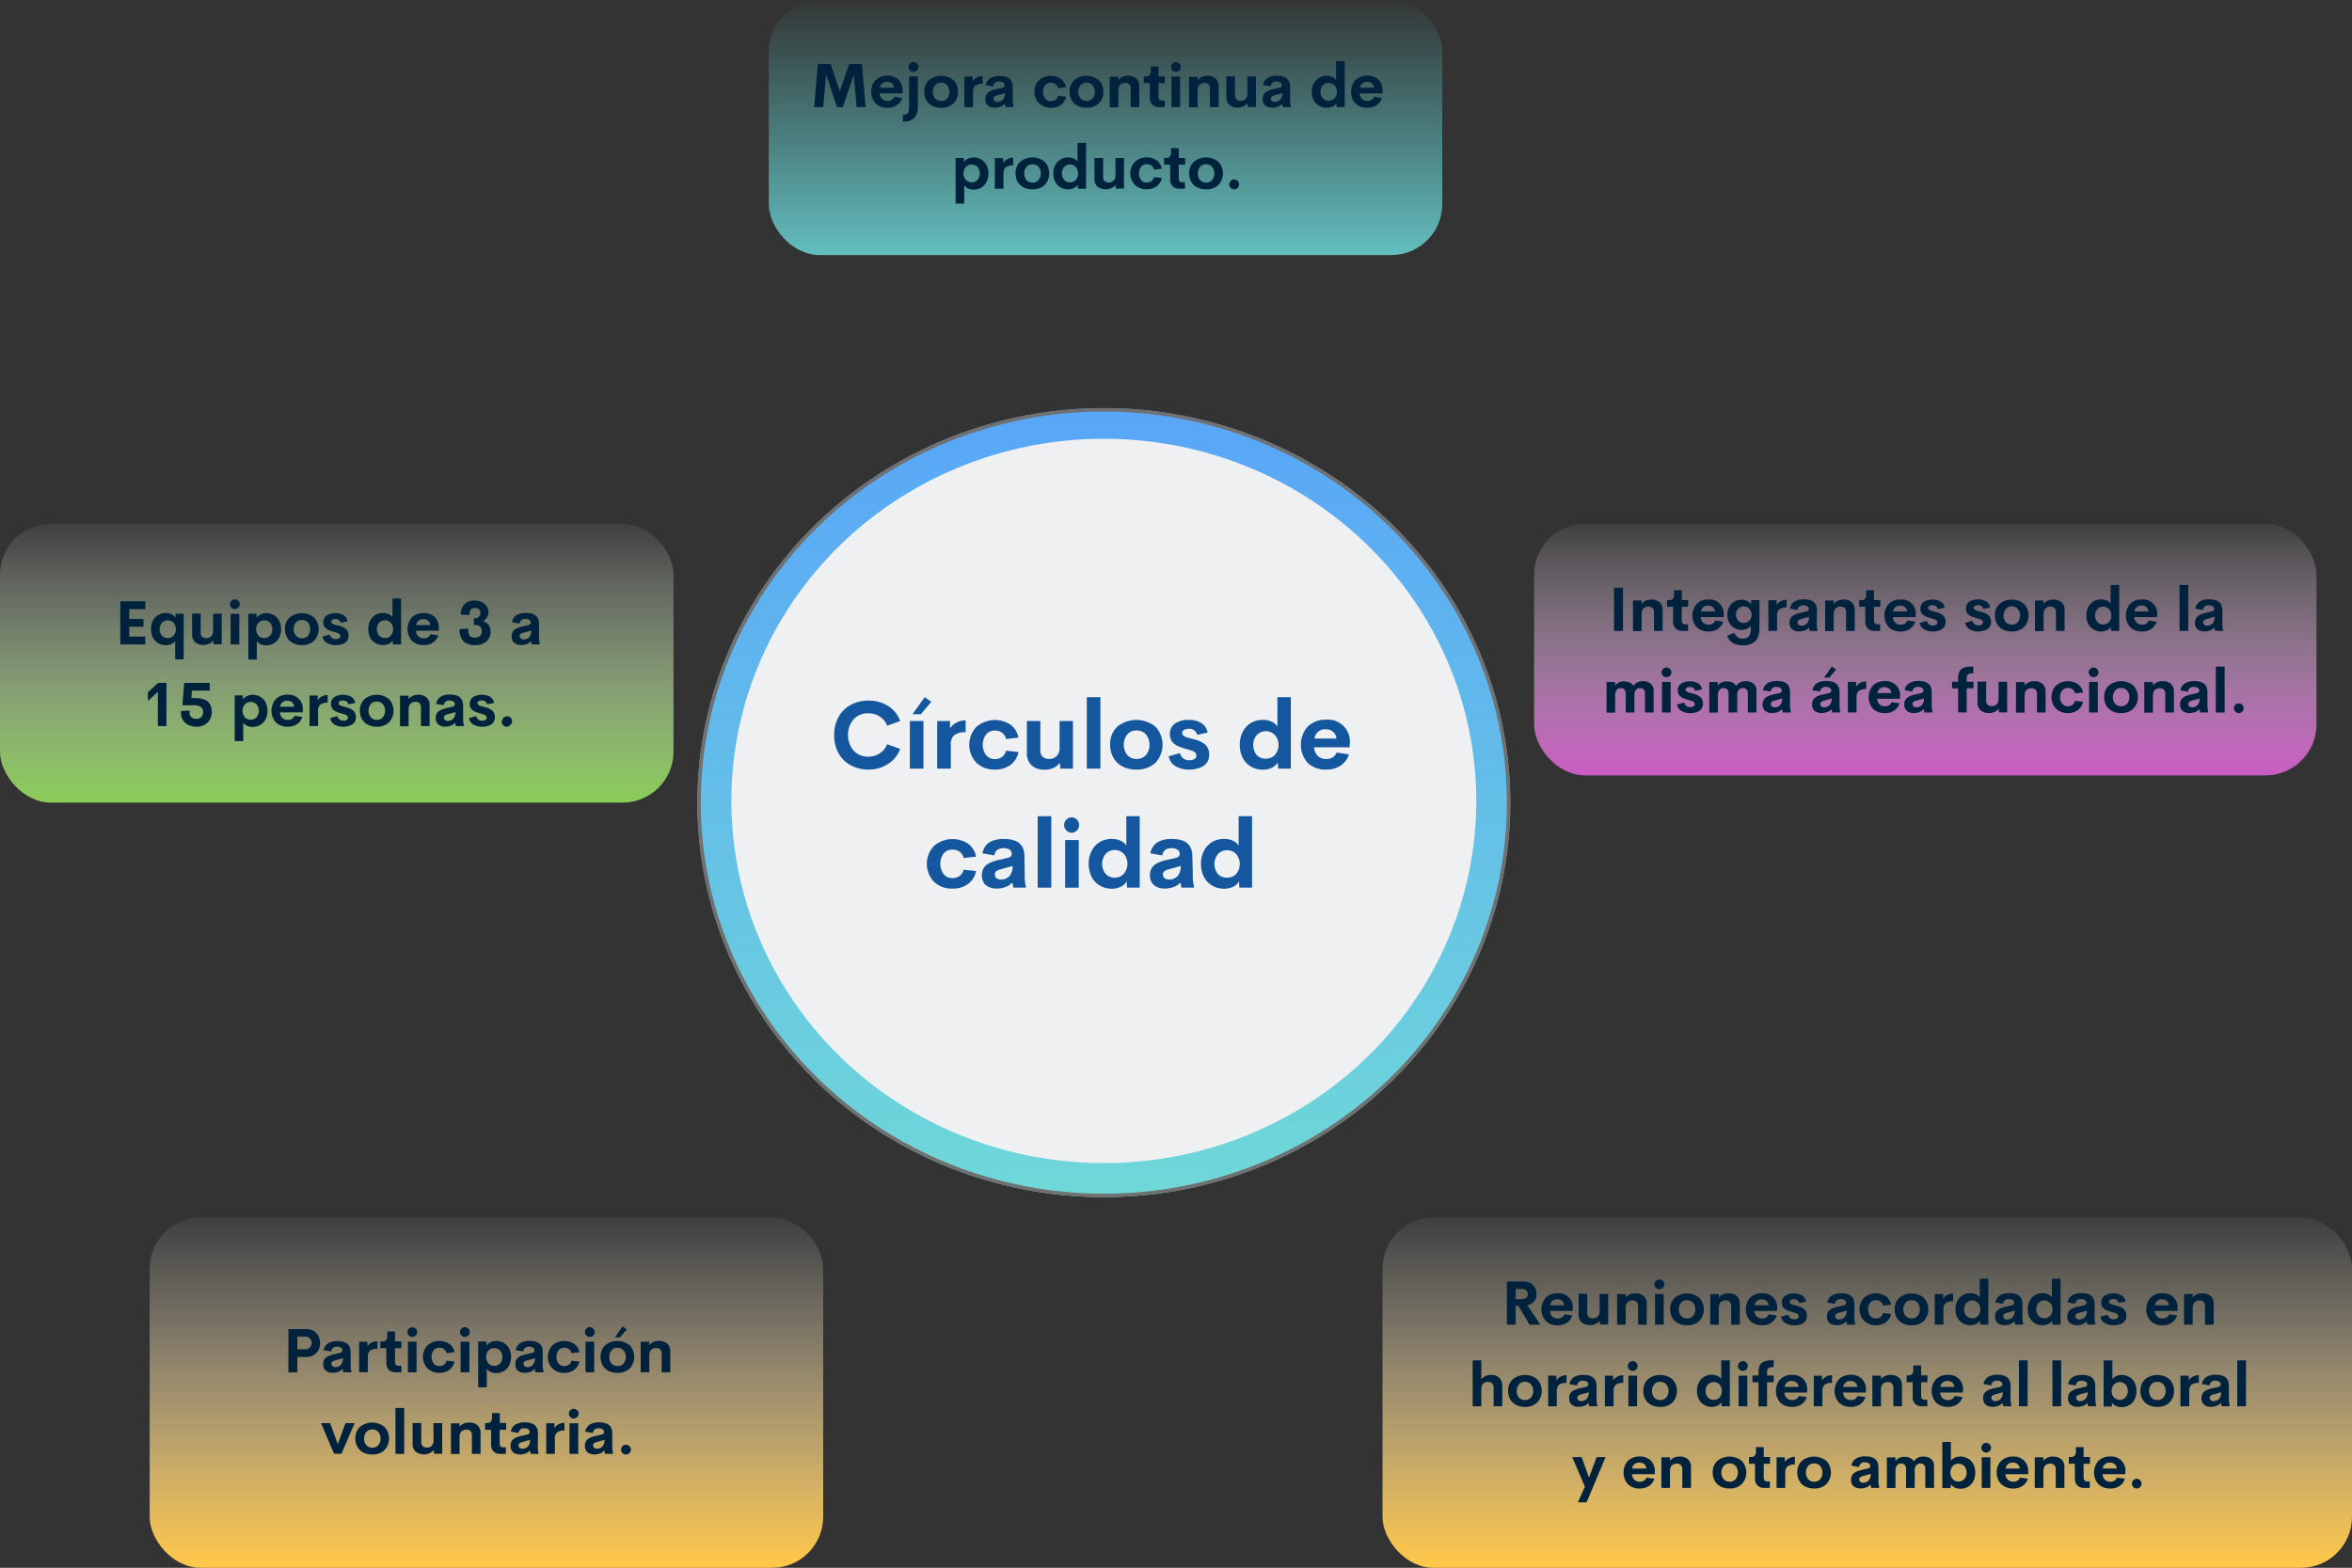 <svg xmlns="http://www.w3.org/2000/svg" xmlns:xlink="http://www.w3.org/1999/xlink" viewBox="0 0 691.44 461"><rect x="0" y="0" width="691.44" height="461" fill="#333333" stroke="none"/><defs><style>.cls-1{fill:url(#Degradado_sin_nombre_10);}.cls-2{fill:none;stroke:#707070;}.cls-3{fill:#eef0f2;}.cls-4{fill:url(#Degradado_sin_nombre_9);}.cls-5{fill:url(#Degradado_sin_nombre_8);}.cls-6{fill:url(#Degradado_sin_nombre_7);}.cls-7{fill:url(#Degradado_sin_nombre_7-2);}.cls-8{fill:url(#Degradado_sin_nombre_6);}.cls-9{isolation:isolate;}.cls-10{fill:#15579f;}.cls-11{fill:#00223d;}</style><linearGradient id="Degradado_sin_nombre_10" x1="-961.7" y1="1030.97" x2="-961.7" y2="1029.97" gradientTransform="matrix(239, 0, 0, -232, 230170.92, 239304.01)" gradientUnits="userSpaceOnUse"><stop offset="0" stop-color="#58a5f8"/><stop offset="1" stop-color="#6fd8d8"/></linearGradient><linearGradient id="Degradado_sin_nombre_9" x1="-961.35" y1="1031.45" x2="-961.35" y2="1032.69" gradientTransform="matrix(198, 0, 0, -75, 190673.11, 77447.05)" gradientUnits="userSpaceOnUse"><stop offset="0" stop-color="#6fd8d8"/><stop offset="0.97" stop-color="#60d3d3" stop-opacity="0"/><stop offset="1" stop-color="#386c6c" stop-opacity="0.02"/></linearGradient><linearGradient id="Degradado_sin_nombre_8" x1="-961.7" y1="1031.67" x2="-961.7" y2="1032.72" gradientTransform="matrix(230, 0, 0, -74, 221757.06, 76570.88)" gradientUnits="userSpaceOnUse"><stop offset="0" stop-color="#c95dc3"/><stop offset="0.96" stop-color="#f8f8f8" stop-opacity="0.05"/><stop offset="1" stop-color="#87d9d9" stop-opacity="0"/></linearGradient><linearGradient id="Degradado_sin_nombre_7" x1="-962.1" y1="1030.97" x2="-962.1" y2="1032.02" gradientTransform="matrix(285, 0, 0, -103, 274748.11, 106649.86)" gradientUnits="userSpaceOnUse"><stop offset="0" stop-color="#ffc74a"/><stop offset="1" stop-color="#fff" stop-opacity="0"/></linearGradient><linearGradient id="Degradado_sin_nombre_7-2" x1="-961.35" y1="1030.97" x2="-961.35" y2="1032.02" gradientTransform="matrix(198, 0, 0, -103, 190491.11, 106649.86)" xlink:href="#Degradado_sin_nombre_7"/><linearGradient id="Degradado_sin_nombre_6" x1="-961.35" y1="1031.42" x2="-961.35" y2="1032.48" gradientTransform="matrix(198, 0, 0, -82, 190447.11, 84812.25)" gradientUnits="userSpaceOnUse"><stop offset="0" stop-color="#8acc59"/><stop offset="1" stop-color="#fff" stop-opacity="0"/></linearGradient></defs><g id="Capa_2" data-name="Capa 2"><g id="Capa_1-2" data-name="Capa 1"><g id="Elipse_989" data-name="Elipse 989"><ellipse class="cls-1" cx="324.5" cy="236" rx="119.5" ry="116"/><ellipse class="cls-2" cx="324.5" cy="236" rx="119" ry="115.5"/></g><ellipse id="Elipse_990" data-name="Elipse 990" class="cls-3" cx="324.5" cy="235.5" rx="109.5" ry="106.5"/><rect id="Rectángulo_31845" data-name="Rectángulo 31845" class="cls-4" x="226" width="198" height="75" rx="15"/><rect id="Rectángulo_31846" data-name="Rectángulo 31846" class="cls-5" x="451" y="154" width="230" height="74" rx="15"/><rect id="Rectángulo_31847" data-name="Rectángulo 31847" class="cls-6" x="406.44" y="358" width="285" height="103" rx="15"/><rect id="Rectángulo_31848" data-name="Rectángulo 31848" class="cls-7" x="44" y="358" width="198" height="103" rx="15"/><rect id="Rectángulo_31849" data-name="Rectángulo 31849" class="cls-8" y="154" width="198" height="82" rx="15"/><g id="Círculos_de_calidad" data-name="Círculos de calidad" class="cls-9"><g class="cls-9"><path class="cls-10" d="M255.3,226.29a10.93,10.93,0,0,1-4-.73,9.33,9.33,0,0,1-3.2-2,9.11,9.11,0,0,1-2.11-3.21,11.25,11.25,0,0,1-.76-4.2,10.68,10.68,0,0,1,1.31-5.37,8.89,8.89,0,0,1,3.6-3.54A10.81,10.81,0,0,1,255.3,206a10.46,10.46,0,0,1,5.8,1.6,8.75,8.75,0,0,1,3.54,4.4l-3.83,1.39a5.35,5.35,0,0,0-2.12-2.66,6.06,6.06,0,0,0-3.39-1,5.79,5.79,0,0,0-4.32,1.72,7.21,7.21,0,0,0,0,9.31,5.79,5.79,0,0,0,4.31,1.73,6,6,0,0,0,3.38-1,5.44,5.44,0,0,0,2.13-2.67l3.83,1.39a8.82,8.82,0,0,1-3.54,4.41A10.46,10.46,0,0,1,255.3,226.29Z"/><path class="cls-10" d="M267.48,226V212h4V226Zm.78-16,3.58-5,1.94,1.37-3.1,3.66Z"/><path class="cls-10" d="M279.29,214.19a4.58,4.58,0,0,1,1.85-1.69,5.62,5.62,0,0,1,2.75-.7v3.51a5.33,5.33,0,0,0-3.37.85,3.71,3.71,0,0,0-1,3V226h-4V212h3.77Z"/><path class="cls-10" d="M292.47,226.28a7.49,7.49,0,0,1-5.42-2,7.66,7.66,0,0,1,0-10.55,8.36,8.36,0,0,1,10-.66,6,6,0,0,1,2.35,3.82l-3.64.39a3.08,3.08,0,0,0-1.18-1.84,3.56,3.56,0,0,0-2.13-.62,3.21,3.21,0,0,0-2.57,1.15,5.17,5.17,0,0,0,0,6.06,3.22,3.22,0,0,0,2.57,1.16,3.56,3.56,0,0,0,2.13-.62,3.18,3.18,0,0,0,1.18-1.84l3.64.39a6.07,6.07,0,0,1-2.37,3.82A7.5,7.5,0,0,1,292.47,226.28Z"/><path class="cls-10" d="M311.49,212h3.94V226H311.7l-.1-1.7a5.38,5.38,0,0,1-4.47,2,5.43,5.43,0,0,1-3.88-1.27,4.65,4.65,0,0,1-1.36-3.6V212h3.95v8.61a2.43,2.43,0,0,0,.71,1.93,2.68,2.68,0,0,0,1.82.62,3.2,3.2,0,0,0,2.24-.8,3.45,3.45,0,0,0,.88-2.61Z"/><path class="cls-10" d="M319.5,226V205h4v21Z"/><path class="cls-10" d="M334.1,226.29a8.85,8.85,0,0,1-4-.86,6.47,6.47,0,0,1-2.73-2.53,7.55,7.55,0,0,1-1-3.93,6.89,6.89,0,0,1,2.13-5.33,8.93,8.93,0,0,1,11.14,0,7.77,7.77,0,0,1,0,10.69A8,8,0,0,1,334.1,226.29Zm0-3.13a3.61,3.61,0,0,0,2.79-1.15,4.91,4.91,0,0,0,0-6.07,3.61,3.61,0,0,0-2.79-1.15,3.49,3.49,0,0,0-2.7,1.16,4.92,4.92,0,0,0,0,6.05A3.49,3.49,0,0,0,334.06,223.16Z"/><path class="cls-10" d="M349.69,226.29a7.81,7.81,0,0,1-4.1-1,4.11,4.11,0,0,1-2-2.92l3.29-.93a2.66,2.66,0,0,0,2.82,2.09,3,3,0,0,0,1.44-.32,1.14,1.14,0,0,0,.56-1.09,1.12,1.12,0,0,0-.24-.72,1.75,1.75,0,0,0-.71-.52,8.94,8.94,0,0,0-1-.37l-1.25-.36c-.52-.14-.95-.28-1.3-.41a9.27,9.27,0,0,1-1.24-.52,5.2,5.2,0,0,1-1-.73,2.81,2.81,0,0,1-.77-1.1,3.93,3.93,0,0,1-.27-1.5,3.59,3.59,0,0,1,1.53-3.15,6.79,6.79,0,0,1,4-1.06,7,7,0,0,1,3.68.9,4.11,4.11,0,0,1,1.89,2.82l-3.05.68a2.39,2.39,0,0,0-2.5-1.78,2.71,2.71,0,0,0-1.38.32,1,1,0,0,0-.55.93,1.16,1.16,0,0,0,.08.42.84.84,0,0,0,.29.34,3.85,3.85,0,0,0,.4.26,2.43,2.43,0,0,0,.56.23l.61.18.72.18.73.19c.5.14.94.27,1.32.41a7.73,7.73,0,0,1,1.21.58,4.32,4.32,0,0,1,1.06.82,3.76,3.76,0,0,1,.69,1.16,4.38,4.38,0,0,1,.27,1.57,4.21,4.21,0,0,1-.47,2,3.47,3.47,0,0,1-1.29,1.37,6.45,6.45,0,0,1-1.83.74A9.42,9.42,0,0,1,349.69,226.29Z"/><path class="cls-10" d="M375.54,205h3.94v21h-3.73l-.1-1.84a4,4,0,0,1-1.78,1.6,6.14,6.14,0,0,1-2.63.56,7,7,0,0,1-2.63-.5,6.35,6.35,0,0,1-3.61-3.75,8.64,8.64,0,0,1-.53-3.07,8,8,0,0,1,.93-3.92,6.35,6.35,0,0,1,2.45-2.55,6.73,6.73,0,0,1,3.39-.86,6.18,6.18,0,0,1,2.55.51,4,4,0,0,1,1.75,1.46Zm-3.4,18.06A3.51,3.51,0,0,0,374.8,222a4.59,4.59,0,0,0,0-5.88,3.72,3.72,0,0,0-5.32,0,4.66,4.66,0,0,0,0,5.92A3.52,3.52,0,0,0,372.14,223.08Z"/><path class="cls-10" d="M396.78,218.78l0,.95H386.32a3.63,3.63,0,0,0,1.12,2.57,3.58,3.58,0,0,0,2.47.89,3.53,3.53,0,0,0,1.86-.49,3,3,0,0,0,1.18-1.42l3.61.54a6.17,6.17,0,0,1-2.46,3.29,7.31,7.31,0,0,1-4.16,1.18,7.63,7.63,0,0,1-5.48-1.94,8.09,8.09,0,0,1,0-10.73,7.38,7.38,0,0,1,5.35-2,6.44,6.44,0,0,1,7,7.12Zm-6.94-4.33a3.1,3.1,0,0,0-3.41,2.71h6.45a2.92,2.92,0,0,0-1-2A3.07,3.07,0,0,0,389.84,214.45Z"/></g><g class="cls-9"><path class="cls-10" d="M280,261.28a7.49,7.49,0,0,1-5.42-2,7.66,7.66,0,0,1,0-10.55,8.36,8.36,0,0,1,10-.66,6,6,0,0,1,2.35,3.82l-3.64.39a3.12,3.12,0,0,0-1.17-1.84,3.61,3.61,0,0,0-2.14-.62,3.23,3.23,0,0,0-2.57,1.15,5.17,5.17,0,0,0,0,6.06,3.23,3.23,0,0,0,2.57,1.16,3.56,3.56,0,0,0,2.13-.62,3.18,3.18,0,0,0,1.18-1.84l3.64.39a6.07,6.07,0,0,1-2.37,3.82A7.5,7.5,0,0,1,280,261.28Z"/><path class="cls-10" d="M301.24,257.2a13,13,0,0,0,.34,3.43V261H297.9l-.31-1.54a4.51,4.51,0,0,1-2,1.36,7.28,7.28,0,0,1-2.55.45,6.86,6.86,0,0,1-1.31-.12,4.62,4.62,0,0,1-1.18-.42,3.8,3.8,0,0,1-1-.73,3.21,3.21,0,0,1-.65-1.12,4.29,4.29,0,0,1-.25-1.52,4.34,4.34,0,0,1,.26-1.53,3.56,3.56,0,0,1,.68-1.14,4.08,4.08,0,0,1,1.11-.83,8,8,0,0,1,1.39-.6,17.22,17.22,0,0,1,1.67-.44l2.31-.52a2.69,2.69,0,0,0,1.05-.44.92.92,0,0,0,.31-.71,1.44,1.44,0,0,0-.69-1.35,3.17,3.17,0,0,0-1.68-.41c-1.61,0-2.53.71-2.75,2.14l-3.48-.62a4.74,4.74,0,0,1,2-3.21,8.1,8.1,0,0,1,4.42-1q5.91,0,5.91,5.07Zm-6.93,1.42a3.16,3.16,0,0,0,2.43-1,4.26,4.26,0,0,0,.94-3l-3.33.94a4.07,4.07,0,0,0-1.41.58,1.17,1.17,0,0,0-.48,1,1.3,1.3,0,0,0,.52,1.11A2.16,2.16,0,0,0,294.31,258.62Z"/><path class="cls-10" d="M305.06,261V240h4v21Z"/><path class="cls-10" d="M315.13,244.86a2.24,2.24,0,0,1-1.62-.67,2.23,2.23,0,0,1,0-3.2,2.23,2.23,0,0,1,1.61-.66,2.27,2.27,0,0,1,0,4.53Zm-2,16.16V247h4V261Z"/><path class="cls-10" d="M331.12,240h3.94v21h-3.73l-.1-1.84a4,4,0,0,1-1.78,1.6,6.14,6.14,0,0,1-2.63.56,7,7,0,0,1-2.63-.5,6.35,6.35,0,0,1-3.61-3.75,8.64,8.64,0,0,1-.53-3.07,8,8,0,0,1,.93-3.92,6.35,6.35,0,0,1,2.45-2.55,6.73,6.73,0,0,1,3.39-.86,6.18,6.18,0,0,1,2.55.51,4,4,0,0,1,1.75,1.46Zm-3.4,18.06a3.51,3.51,0,0,0,2.66-1.13,4.59,4.59,0,0,0,0-5.88,3.72,3.72,0,0,0-5.32,0,4.66,4.66,0,0,0,0,5.92A3.52,3.52,0,0,0,327.72,258.08Z"/><path class="cls-10" d="M350.66,257.2a13,13,0,0,0,.34,3.43V261h-3.68l-.31-1.54a4.51,4.51,0,0,1-2,1.36,7.27,7.27,0,0,1-2.54.45,6.79,6.79,0,0,1-1.31-.12,4.69,4.69,0,0,1-1.19-.42,3.74,3.74,0,0,1-1-.73,3.08,3.08,0,0,1-.66-1.12,4.53,4.53,0,0,1-.25-1.52,4.34,4.34,0,0,1,.26-1.53,3.58,3.58,0,0,1,.69-1.14,4,4,0,0,1,1.1-.83,8.08,8.08,0,0,1,1.4-.6,15.8,15.8,0,0,1,1.67-.44l2.31-.52a2.63,2.63,0,0,0,1-.44.89.89,0,0,0,.31-.71,1.44,1.44,0,0,0-.69-1.35,3.16,3.16,0,0,0-1.67-.41c-1.62,0-2.53.71-2.75,2.14l-3.49-.62a4.72,4.72,0,0,1,2-3.21,8.06,8.06,0,0,1,4.41-1q5.91,0,5.91,5.07Zm-6.93,1.42a3.16,3.16,0,0,0,2.43-1,4.26,4.26,0,0,0,.95-3l-3.34.94a3.93,3.93,0,0,0-1.4.58,1.18,1.18,0,0,0-.49,1,1.32,1.32,0,0,0,.52,1.11A2.16,2.16,0,0,0,343.73,258.62Z"/><path class="cls-10" d="M364.14,240h3.94v21h-3.73l-.1-1.84a4,4,0,0,1-1.78,1.6,6.15,6.15,0,0,1-2.64.56,6.94,6.94,0,0,1-2.62-.5,6.35,6.35,0,0,1-3.61-3.75,8.42,8.42,0,0,1-.53-3.07,8,8,0,0,1,.93-3.92,6.28,6.28,0,0,1,2.45-2.55,6.72,6.72,0,0,1,3.38-.86,6.18,6.18,0,0,1,2.55.51,4,4,0,0,1,1.76,1.46Zm-3.4,18.06A3.52,3.52,0,0,0,363.4,257a4.59,4.59,0,0,0,0-5.88,3.51,3.51,0,0,0-2.65-1.13,3.55,3.55,0,0,0-2.68,1.11,4.66,4.66,0,0,0,0,5.92A3.55,3.55,0,0,0,360.74,258.08Z"/></g></g><g id="Mejora_continua_de_producto." data-name="Mejora continua de producto." class="cls-9"><g class="cls-9"><path class="cls-11" d="M254.46,31.5h-2.62L251,21.93l-3.22,9.57h-1.7l-3.22-9.57L242,31.5h-2.64l1.06-12.7h3.77l2.7,8,2.75-8h3.76Z"/><path class="cls-11" d="M265.34,26.85l0,.61h-6.7a2.2,2.2,0,0,0,2.31,2.22,2.18,2.18,0,0,0,1.19-.31,1.9,1.9,0,0,0,.76-.91l2.32.34a3.86,3.86,0,0,1-1.58,2.12,4.71,4.71,0,0,1-2.67.76,4.89,4.89,0,0,1-3.52-1.25,4.54,4.54,0,0,1-1.3-3.45,4.54,4.54,0,0,1,1.31-3.45,4.72,4.72,0,0,1,3.43-1.26,4.55,4.55,0,0,1,3.24,1.15A4.52,4.52,0,0,1,265.34,26.85Zm-4.46-2.79a2,2,0,0,0-2.2,1.74h4.15a1.89,1.89,0,0,0-.62-1.29A2,2,0,0,0,260.88,24.06Z"/><path class="cls-11" d="M265.41,35.74v-2a2.75,2.75,0,0,0,.95-.13,1.06,1.06,0,0,0,.57-.45,2.05,2.05,0,0,0,.26-.78,7.77,7.77,0,0,0,.07-1.21V22.46h2.57v8.73a5,5,0,0,1-1,3.46A4.54,4.54,0,0,1,265.41,35.74Zm3.15-14.63a1.45,1.45,0,0,1-1.47-1.46,1.37,1.37,0,0,1,.44-1,1.44,1.44,0,0,1,2.05,0,1.36,1.36,0,0,1,.43,1,1.4,1.4,0,0,1-.43,1A1.42,1.42,0,0,1,268.56,21.11Z"/><path class="cls-11" d="M276.66,31.68a5.63,5.63,0,0,1-2.55-.56,4.17,4.17,0,0,1-1.76-1.62,4.92,4.92,0,0,1-.63-2.53,4.38,4.38,0,0,1,1.37-3.42,5.72,5.72,0,0,1,7.16,0A4.41,4.41,0,0,1,281.62,27a4.44,4.44,0,0,1-1.37,3.44A5.05,5.05,0,0,1,276.66,31.68Zm0-2a2.3,2.3,0,0,0,1.79-.74,3.14,3.14,0,0,0,0-3.9,2.34,2.34,0,0,0-1.79-.74,2.23,2.23,0,0,0-1.74.75,2.76,2.76,0,0,0-.67,1.94,2.77,2.77,0,0,0,.67,2A2.23,2.23,0,0,0,276.64,29.66Z"/><path class="cls-11" d="M285.93,23.9a2.92,2.92,0,0,1,1.18-1.09,3.67,3.67,0,0,1,1.77-.45v2.26a3.44,3.44,0,0,0-2.16.54,2.38,2.38,0,0,0-.67,1.94v4.4H283.5v-9h2.43Z"/><path class="cls-11" d="M297.72,29.05a8.7,8.7,0,0,0,.22,2.2v.25h-2.36l-.2-1a3.13,3.13,0,0,1-1.27.87,4.74,4.74,0,0,1-1.63.29,4.63,4.63,0,0,1-.85-.08,3.63,3.63,0,0,1-.76-.27,2.47,2.47,0,0,1-.63-.47,2.28,2.28,0,0,1-.42-.72,3,3,0,0,1-.16-1,2.76,2.76,0,0,1,.17-1,2.29,2.29,0,0,1,.44-.73,2.71,2.71,0,0,1,.71-.54,4.42,4.42,0,0,1,.9-.38,10.62,10.62,0,0,1,1.07-.29l1.49-.33a1.62,1.62,0,0,0,.67-.29.56.56,0,0,0,.2-.45.94.94,0,0,0-.45-.87,2.09,2.09,0,0,0-1.07-.26A1.55,1.55,0,0,0,292,25.42L289.78,25A3,3,0,0,1,291.09,23a5.21,5.21,0,0,1,2.84-.66q3.79,0,3.79,3.26Zm-4.45.91a2,2,0,0,0,1.56-.65,2.75,2.75,0,0,0,.61-1.94l-2.15.61a2.55,2.55,0,0,0-.9.36.76.76,0,0,0-.31.65.84.84,0,0,0,.33.72A1.39,1.39,0,0,0,293.27,30Z"/><path class="cls-11" d="M309,31.67a4.84,4.84,0,0,1-3.49-1.3A4.52,4.52,0,0,1,304.1,27a4.47,4.47,0,0,1,1.35-3.39,4.86,4.86,0,0,1,3.5-1.29,4.79,4.79,0,0,1,2.92.87,3.92,3.92,0,0,1,1.52,2.45l-2.34.26a2,2,0,0,0-.76-1.19,2.31,2.31,0,0,0-1.37-.4,2.07,2.07,0,0,0-1.65.74,2.89,2.89,0,0,0-.63,1.95,2.89,2.89,0,0,0,.63,2,2,2,0,0,0,1.65.74,2.31,2.31,0,0,0,1.37-.39,2.1,2.1,0,0,0,.76-1.19l2.34.26a3.94,3.94,0,0,1-1.53,2.45A4.83,4.83,0,0,1,309,31.67Z"/><path class="cls-11" d="M319.4,31.68a5.67,5.67,0,0,1-2.56-.56,4.15,4.15,0,0,1-1.75-1.62,4.83,4.83,0,0,1-.64-2.53,4.41,4.41,0,0,1,1.37-3.42,5.72,5.72,0,0,1,7.16,0A4.38,4.38,0,0,1,324.35,27,4.41,4.41,0,0,1,323,30.41,5,5,0,0,1,319.4,31.68Zm0-2a2.29,2.29,0,0,0,1.79-.74,3.14,3.14,0,0,0,0-3.9,2.32,2.32,0,0,0-1.79-.74,2.2,2.2,0,0,0-1.73.75,3.12,3.12,0,0,0,0,3.89A2.19,2.19,0,0,0,319.37,29.66Z"/><path class="cls-11" d="M331.57,22.29a3.55,3.55,0,0,1,2.5.81,3,3,0,0,1,.87,2.32V31.5H332.4V26a1.56,1.56,0,0,0-.46-1.25,1.71,1.71,0,0,0-1.16-.39,2.58,2.58,0,0,0-.76.11,2,2,0,0,0-.63.36,1.62,1.62,0,0,0-.45.68,3,3,0,0,0-.17,1.05v5h-2.54v-9h2.54v1A3.45,3.45,0,0,1,331.57,22.29Z"/><path class="cls-11" d="M340.75,31.5a2.72,2.72,0,0,1-2-.73,2.83,2.83,0,0,1-.73-2.09V24.41h-1.77V22.46h.57a1.51,1.51,0,0,0,1.13-.37,2,2,0,0,0,.36-1.35V19.55h2.28v2.91h1.86v1.95h-1.86v4q0,1.17,1.05,1.17h.81V31.5Z"/><path class="cls-11" d="M345.68,21.11a1.43,1.43,0,0,1-1-.42,1.4,1.4,0,0,1-.43-1,1.36,1.36,0,0,1,.43-1,1.42,1.42,0,0,1,1-.43,1.47,1.47,0,0,1,1.45,1.45,1.44,1.44,0,0,1-.43,1A1.42,1.42,0,0,1,345.68,21.11Zm-1.3,10.39v-9h2.55v9Z"/><path class="cls-11" d="M354.89,22.29a3.52,3.52,0,0,1,2.49.81,3,3,0,0,1,.87,2.32V31.5h-2.54V26a1.59,1.59,0,0,0-.45-1.25,1.71,1.71,0,0,0-1.16-.39,2.58,2.58,0,0,0-.76.11,2,2,0,0,0-.63.36,1.45,1.45,0,0,0-.45.68,3.19,3.19,0,0,0-.18,1.05v5h-2.53v-9h2.53v1A3.49,3.49,0,0,1,354.89,22.29Z"/><path class="cls-11" d="M366.69,22.46h2.53v9h-2.4l-.06-1.09a4,4,0,0,1-5.37.45,3,3,0,0,1-.87-2.31V22.46h2.54V28a1.57,1.57,0,0,0,.45,1.24,1.77,1.77,0,0,0,1.18.4,2,2,0,0,0,1.43-.52,2.18,2.18,0,0,0,.57-1.67Z"/><path class="cls-11" d="M379.25,29.05a8.25,8.25,0,0,0,.22,2.2v.25h-2.36l-.21-1a3,3,0,0,1-1.26.87,4.76,4.76,0,0,1-1.64.29,4.44,4.44,0,0,1-.84-.08,3.44,3.44,0,0,1-.76-.27,2.47,2.47,0,0,1-.63-.47,2.11,2.11,0,0,1-.42-.72,2.72,2.72,0,0,1-.16-1,2.76,2.76,0,0,1,.17-1,2.29,2.29,0,0,1,.44-.73,2.71,2.71,0,0,1,.71-.54,4.42,4.42,0,0,1,.9-.38,10.62,10.62,0,0,1,1.07-.29l1.48-.33a1.68,1.68,0,0,0,.68-.29.55.55,0,0,0,.19-.45.93.93,0,0,0-.44-.87,2.16,2.16,0,0,0-1.08-.26,1.55,1.55,0,0,0-1.76,1.38L371.31,25a3,3,0,0,1,1.3-2.06,5.26,5.26,0,0,1,2.84-.66q3.8,0,3.8,3.26Zm-4.46.91a2.07,2.07,0,0,0,1.57-.65,2.8,2.8,0,0,0,.61-1.94l-2.15.61a2.55,2.55,0,0,0-.9.36.76.76,0,0,0-.31.65.84.84,0,0,0,.33.72A1.36,1.36,0,0,0,374.79,30Z"/><path class="cls-11" d="M392.79,18h2.54V31.5h-2.4l-.07-1.18a2.61,2.61,0,0,1-1.14,1,3.91,3.91,0,0,1-1.69.36,4.54,4.54,0,0,1-1.69-.32,4.38,4.38,0,0,1-1.39-.92A4.3,4.3,0,0,1,386,29a5.49,5.49,0,0,1-.34-2,5.13,5.13,0,0,1,.59-2.52,4.16,4.16,0,0,1,1.58-1.64,4.33,4.33,0,0,1,2.18-.55,4,4,0,0,1,1.64.33,2.58,2.58,0,0,1,1.12.93Zm-2.18,11.61a2.27,2.27,0,0,0,1.71-.72A2.65,2.65,0,0,0,393,27a2.62,2.62,0,0,0-.69-1.89,2.23,2.23,0,0,0-1.7-.73,2.28,2.28,0,0,0-1.72.71,2.63,2.63,0,0,0-.68,1.91,2.62,2.62,0,0,0,.68,1.9A2.28,2.28,0,0,0,390.61,29.61Z"/><path class="cls-11" d="M406.44,26.85l0,.61h-6.7A2.2,2.2,0,0,0,402,29.68a2.18,2.18,0,0,0,1.19-.31,1.9,1.9,0,0,0,.76-.91l2.32.34a3.91,3.91,0,0,1-1.58,2.12,4.73,4.73,0,0,1-2.67.76,4.89,4.89,0,0,1-3.52-1.25A4.54,4.54,0,0,1,397.22,27a4.57,4.57,0,0,1,1.31-3.45A4.77,4.77,0,0,1,402,22.27a4.55,4.55,0,0,1,3.24,1.15A4.48,4.48,0,0,1,406.44,26.85ZM402,24.06a2,2,0,0,0-2.2,1.74h4.15a1.9,1.9,0,0,0-.63-1.29A2,2,0,0,0,402,24.06Z"/></g><g class="cls-9"><path class="cls-11" d="M286.23,46.29a4.54,4.54,0,0,1,1.69.32,4.45,4.45,0,0,1,1.38.92,4.22,4.22,0,0,1,.94,1.49,5.94,5.94,0,0,1,0,4,4.22,4.22,0,0,1-.94,1.49,4.45,4.45,0,0,1-1.38.92,4.54,4.54,0,0,1-1.69.32,4,4,0,0,1-1.64-.33,2.59,2.59,0,0,1-1.13-1v5.46h-2.53V46.46h2.4l.07,1.22a2.48,2.48,0,0,1,1.13-1A3.89,3.89,0,0,1,286.23,46.29Zm-.57,7.32a2.3,2.3,0,0,0,1.71-.71,3,3,0,0,0,0-3.8,2.43,2.43,0,0,0-3.44,0,3,3,0,0,0,0,3.78A2.3,2.3,0,0,0,285.66,53.61Z"/><path class="cls-11" d="M294.91,47.9a3,3,0,0,1,1.19-1.09,3.63,3.63,0,0,1,1.76-.45v2.26a3.46,3.46,0,0,0-2.16.54A2.42,2.42,0,0,0,295,51.1v4.4h-2.54v-9h2.42Z"/><path class="cls-11" d="M303.51,55.68a5.67,5.67,0,0,1-2.56-.56,4.15,4.15,0,0,1-1.75-1.62,4.83,4.83,0,0,1-.64-2.53,4.41,4.41,0,0,1,1.37-3.42,5.72,5.72,0,0,1,7.16,0,5,5,0,0,1,0,6.86A5,5,0,0,1,303.51,55.68Zm0-2a2.3,2.3,0,0,0,1.79-.74,3.14,3.14,0,0,0,0-3.9,2.34,2.34,0,0,0-1.79-.74,2.23,2.23,0,0,0-1.74.75,3.16,3.16,0,0,0,0,3.89A2.23,2.23,0,0,0,303.48,53.66Z"/><path class="cls-11" d="M316.75,42h2.53V55.5h-2.4l-.06-1.18a2.66,2.66,0,0,1-1.14,1,4,4,0,0,1-1.7.36,4.48,4.48,0,0,1-1.68-.32,4.38,4.38,0,0,1-1.39-.92A4.15,4.15,0,0,1,310,53a5.49,5.49,0,0,1-.35-2,5.13,5.13,0,0,1,.6-2.52,4.1,4.1,0,0,1,1.58-1.64,4.32,4.32,0,0,1,2.17-.55,3.94,3.94,0,0,1,1.64.33,2.55,2.55,0,0,1,1.13.93Zm-2.19,11.61a2.24,2.24,0,0,0,1.71-.72,3,3,0,0,0,0-3.78,2.25,2.25,0,0,0-1.71-.73,2.27,2.27,0,0,0-1.71.71,3,3,0,0,0,0,3.81A2.27,2.27,0,0,0,314.56,53.61Z"/><path class="cls-11" d="M327.89,46.46h2.53v9H328L328,54.41a4,4,0,0,1-5.37.45,3,3,0,0,1-.87-2.31V46.46h2.54V52a1.57,1.57,0,0,0,.45,1.24,1.73,1.73,0,0,0,1.17.4,2.05,2.05,0,0,0,1.44-.52,2.22,2.22,0,0,0,.57-1.67Z"/><path class="cls-11" d="M337.13,55.67a4.84,4.84,0,0,1-3.49-1.3,4.93,4.93,0,0,1,0-6.79,4.86,4.86,0,0,1,3.5-1.29,4.79,4.79,0,0,1,2.92.87,3.87,3.87,0,0,1,1.51,2.45l-2.33.26a2,2,0,0,0-.76-1.19,2.34,2.34,0,0,0-1.37-.4,2.07,2.07,0,0,0-1.65.74,3.29,3.29,0,0,0,0,3.9,2,2,0,0,0,1.65.74,2.33,2.33,0,0,0,1.37-.39,2.1,2.1,0,0,0,.76-1.19l2.33.26A3.89,3.89,0,0,1,340,54.79,4.83,4.83,0,0,1,337.13,55.67Z"/><path class="cls-11" d="M346.73,55.5a2.72,2.72,0,0,1-2-.73,2.87,2.87,0,0,1-.72-2.09V48.41H342.2V46.46h.57a1.48,1.48,0,0,0,1.12-.37,2,2,0,0,0,.36-1.35V43.55h2.29v2.91h1.86v1.95h-1.86v4c0,.78.35,1.17,1,1.17h.82V55.5Z"/><path class="cls-11" d="M354.54,55.68a5.67,5.67,0,0,1-2.56-.56,4.17,4.17,0,0,1-1.76-1.62,4.92,4.92,0,0,1-.63-2.53A4.41,4.41,0,0,1,351,47.55a5.72,5.72,0,0,1,7.16,0,5,5,0,0,1,0,6.86A5,5,0,0,1,354.54,55.68Zm0-2a2.3,2.3,0,0,0,1.79-.74,3.14,3.14,0,0,0,0-3.9,2.34,2.34,0,0,0-1.79-.74,2.23,2.23,0,0,0-1.74.75,3.16,3.16,0,0,0,0,3.89A2.23,2.23,0,0,0,354.51,53.66Z"/><path class="cls-11" d="M362.8,55.68a1.43,1.43,0,0,1-1-.43,1.39,1.39,0,0,1-.42-1,1.45,1.45,0,1,1,2.47,1A1.44,1.44,0,0,1,362.8,55.68Z"/></g></g><g id="Equipos_de_3_a_15_personas." data-name="Equipos de 3 a 15 personas." class="cls-9"><g class="cls-9"><path class="cls-11" d="M42.72,179.12H38V182h4.18v2.3H38v2.87h4.71v2.33H35.36V176.8h7.36Z"/><path class="cls-11" d="M51.64,180.46H54v13.43H51.5v-5.44a2.69,2.69,0,0,1-1.13.93,3.92,3.92,0,0,1-1.63.33,4.48,4.48,0,0,1-1.68-.32,4.38,4.38,0,0,1-1.39-.92,4.07,4.07,0,0,1-.93-1.49,5.78,5.78,0,0,1,0-4,4.07,4.07,0,0,1,.93-1.49,4.38,4.38,0,0,1,1.39-.92,4.48,4.48,0,0,1,1.68-.32,4.1,4.1,0,0,1,1.7.35,2.54,2.54,0,0,1,1.13,1Zm-2.32,7.15a2.24,2.24,0,0,0,1.71-.72,3,3,0,0,0,0-3.78,2.4,2.4,0,0,0-3.42,0,3,3,0,0,0,0,3.8A2.27,2.27,0,0,0,49.32,187.61Z"/><path class="cls-11" d="M62.65,180.46h2.53v9h-2.4l-.06-1.09a4,4,0,0,1-5.37.45,3,3,0,0,1-.87-2.31v-6.09H59V186a1.57,1.57,0,0,0,.45,1.24,1.73,1.73,0,0,0,1.17.4,2.05,2.05,0,0,0,1.44-.52,2.22,2.22,0,0,0,.57-1.67Z"/><path class="cls-11" d="M69.09,179.11a1.45,1.45,0,0,1-1.47-1.46,1.37,1.37,0,0,1,.44-1,1.44,1.44,0,0,1,2,0,1.36,1.36,0,0,1,.43,1,1.4,1.4,0,0,1-.43,1A1.42,1.42,0,0,1,69.09,179.11ZM67.8,189.5v-9h2.55v9Z"/><path class="cls-11" d="M78.27,180.29a4.48,4.48,0,0,1,1.68.32,4.38,4.38,0,0,1,1.39.92,4.07,4.07,0,0,1,.93,1.49,5.78,5.78,0,0,1,0,4,4.07,4.07,0,0,1-.93,1.49,4.38,4.38,0,0,1-1.39.92,4.48,4.48,0,0,1-1.68.32,4,4,0,0,1-1.64-.33,2.59,2.59,0,0,1-1.13-.95v5.46H73V180.46h2.4l.07,1.22a2.48,2.48,0,0,1,1.13-1A3.89,3.89,0,0,1,78.27,180.29Zm-.58,7.32a2.27,2.27,0,0,0,1.71-.71,3,3,0,0,0,0-3.8,2.41,2.41,0,0,0-3.43,0,3,3,0,0,0,0,3.78A2.28,2.28,0,0,0,77.69,187.61Z"/><path class="cls-11" d="M88.73,189.68a5.63,5.63,0,0,1-2.55-.56,4.17,4.17,0,0,1-1.76-1.62,4.92,4.92,0,0,1-.63-2.53,4.38,4.38,0,0,1,1.37-3.42,5.72,5.72,0,0,1,7.16,0,5,5,0,0,1,0,6.86A5.05,5.05,0,0,1,88.73,189.68Zm0-2a2.3,2.3,0,0,0,1.79-.74,3.14,3.14,0,0,0,0-3.9,2.34,2.34,0,0,0-1.79-.74A2.23,2.23,0,0,0,87,183a3.16,3.16,0,0,0,0,3.89A2.23,2.23,0,0,0,88.71,187.66Z"/><path class="cls-11" d="M98.75,189.68a5,5,0,0,1-2.63-.64,2.63,2.63,0,0,1-1.29-1.88l2.11-.6a1.7,1.7,0,0,0,1.81,1.35,1.88,1.88,0,0,0,.93-.21.83.83,0,0,0,.21-1.16,1.31,1.31,0,0,0-.46-.34,5.92,5.92,0,0,0-.62-.23l-.8-.24a7.2,7.2,0,0,1-.84-.26,5,5,0,0,1-.79-.33,3.2,3.2,0,0,1-.66-.47,1.91,1.91,0,0,1-.5-.71,2.61,2.61,0,0,1-.17-1,2.34,2.34,0,0,1,1-2,5.15,5.15,0,0,1,4.93-.1,2.62,2.62,0,0,1,1.21,1.81l-2,.44A1.53,1.53,0,0,0,98.6,182a1.69,1.69,0,0,0-.88.2.64.64,0,0,0-.36.6.6.6,0,0,0,.06.27.6.6,0,0,0,.18.22l.26.17a2.47,2.47,0,0,0,.36.14l.39.12.46.11.47.13a7.31,7.31,0,0,1,.85.26,4.55,4.55,0,0,1,.78.37,2.92,2.92,0,0,1,.68.53,2.49,2.49,0,0,1,.45.75,2.91,2.91,0,0,1,.17,1,2.72,2.72,0,0,1-.3,1.31,2.3,2.3,0,0,1-.83.89,4,4,0,0,1-1.18.47A6.21,6.21,0,0,1,98.75,189.68Z"/><path class="cls-11" d="M115.37,176h2.54v13.5h-2.4l-.07-1.18a2.61,2.61,0,0,1-1.14,1,3.92,3.92,0,0,1-1.7.36,4.48,4.48,0,0,1-1.68-.32,4.38,4.38,0,0,1-1.39-.92,4.3,4.3,0,0,1-.93-1.49,5.49,5.49,0,0,1-.34-2,5.13,5.13,0,0,1,.59-2.52,4.16,4.16,0,0,1,1.58-1.64,4.32,4.32,0,0,1,2.17-.55,3.91,3.91,0,0,1,1.64.33,2.55,2.55,0,0,1,1.13.93Zm-2.19,11.61a2.24,2.24,0,0,0,1.71-.72,2.93,2.93,0,0,0,0-3.78,2.25,2.25,0,0,0-1.71-.73,2.27,2.27,0,0,0-1.71.71,3,3,0,0,0,0,3.81A2.27,2.27,0,0,0,113.18,187.61Z"/><path class="cls-11" d="M129,184.85l0,.61h-6.7a2.2,2.2,0,0,0,2.31,2.22,2.18,2.18,0,0,0,1.19-.31,1.9,1.9,0,0,0,.76-.91l2.32.34a3.91,3.91,0,0,1-1.58,2.12,4.75,4.75,0,0,1-2.67.76,4.89,4.89,0,0,1-3.52-1.25,5.2,5.2,0,0,1,0-6.9,4.77,4.77,0,0,1,3.44-1.26,4.55,4.55,0,0,1,3.24,1.15A4.48,4.48,0,0,1,129,184.85Zm-4.45-2.79a2,2,0,0,0-2.2,1.74h4.15a1.9,1.9,0,0,0-.63-1.29A2,2,0,0,0,124.57,182.06Z"/><path class="cls-11" d="M139.67,189.68a4.6,4.6,0,0,1-3.47-1.16,5.09,5.09,0,0,1-1.09-3.56l2.6-.11a8.15,8.15,0,0,0,0,.93,3.41,3.41,0,0,0,.15.72,1.32,1.32,0,0,0,.34.54,1.42,1.42,0,0,0,.57.32,3,3,0,0,0,.86.11,2.07,2.07,0,0,0,1.5-.51,1.82,1.82,0,0,0,.52-1.34,1.8,1.8,0,0,0-.5-1.37,1.91,1.91,0,0,0-1.35-.47h-.49v-2h.46a1.38,1.38,0,0,0,1.05-.45,1.59,1.59,0,0,0,.41-1.13,1.3,1.3,0,0,0-.45-1.06,1.92,1.92,0,0,0-1.21-.37,1.76,1.76,0,0,0-.68.12,1.2,1.2,0,0,0-.46.31,1.23,1.23,0,0,0-.28.46,2.91,2.91,0,0,0-.13.55,5.85,5.85,0,0,0,0,.62l-2.56-.12a4.11,4.11,0,0,1,1.09-3.06,4.2,4.2,0,0,1,3-1.06,4.31,4.31,0,0,1,2.9,1,3,3,0,0,1,1.14,2.41,2.69,2.69,0,0,1-.49,1.63,2.73,2.73,0,0,1-1.11,1,3,3,0,0,1,.81.36,3.34,3.34,0,0,1,.71.61,2.64,2.64,0,0,1,.52.92,3.69,3.69,0,0,1,.19,1.23A3.59,3.59,0,0,1,143,188.6,5,5,0,0,1,139.67,189.68Z"/><path class="cls-11" d="M158.46,187.05a8.25,8.25,0,0,0,.22,2.2v.25h-2.37l-.2-1a3,3,0,0,1-1.26.87,4.8,4.8,0,0,1-1.64.29,4.44,4.44,0,0,1-.84-.08,3.27,3.27,0,0,1-.76-.27,2.16,2.16,0,0,1-.63-.47,2,2,0,0,1-.42-.72,2.72,2.72,0,0,1-.16-1,2.55,2.55,0,0,1,.17-1,2.13,2.13,0,0,1,.44-.73,2.55,2.55,0,0,1,.71-.54,4.58,4.58,0,0,1,.89-.38c.31-.1.66-.2,1.07-.29l1.49-.33a1.56,1.56,0,0,0,.67-.29.56.56,0,0,0,.2-.45,1,1,0,0,0-.44-.87,2.16,2.16,0,0,0-1.08-.26,1.55,1.55,0,0,0-1.77,1.38l-2.24-.41a3.08,3.08,0,0,1,1.31-2.06,5.24,5.24,0,0,1,2.84-.66q3.79,0,3.8,3.26ZM154,188a2.07,2.07,0,0,0,1.57-.65,2.8,2.8,0,0,0,.6-1.94L154,186a2.55,2.55,0,0,0-.9.36.76.76,0,0,0-.31.65.84.84,0,0,0,.33.72A1.36,1.36,0,0,0,154,188Z"/></g><g class="cls-9"><path class="cls-11" d="M46.52,200.8h2.41v12.7H46.41V203.4l-2.92,2.72v-2.6Z"/><path class="cls-11" d="M57.37,205.26q4.88,0,4.88,4A4.26,4.26,0,0,1,61,212.48a4.45,4.45,0,0,1-3.25,1.2,5.27,5.27,0,0,1-2.27-.47,3.91,3.91,0,0,1-1.65-1.39,3.79,3.79,0,0,1-.62-2.14,4.72,4.72,0,0,1,.05-.64l2.52-.11a4.17,4.17,0,0,0-.07.56,1.71,1.71,0,0,0,.58,1.4,2.11,2.11,0,0,0,1.41.47,2,2,0,0,0,1.48-.54,2,2,0,0,0,.52-1.45,1.8,1.8,0,0,0-.64-1.49,3.42,3.42,0,0,0-2.12-.51H53.63l.52-6.57h7.5v2.26H56.43l-.17,2.2Z"/><path class="cls-11" d="M74.28,204.29a4.54,4.54,0,0,1,1.69.32,4.33,4.33,0,0,1,1.38.92,4.09,4.09,0,0,1,.94,1.49,5.94,5.94,0,0,1,0,4,4.09,4.09,0,0,1-.94,1.49,4.33,4.33,0,0,1-1.38.92,4.54,4.54,0,0,1-1.69.32,4,4,0,0,1-1.64-.33,2.59,2.59,0,0,1-1.13-.95v5.46H69V204.46h2.4l.07,1.22a2.53,2.53,0,0,1,1.13-1A3.92,3.92,0,0,1,74.28,204.29Zm-.57,7.32a2.3,2.3,0,0,0,1.71-.71,3,3,0,0,0,0-3.8,2.3,2.3,0,0,0-1.71-.71,2.26,2.26,0,0,0-1.72.72,2.93,2.93,0,0,0,0,3.78A2.26,2.26,0,0,0,73.71,211.61Z"/><path class="cls-11" d="M89,208.85l0,.61h-6.7a2.4,2.4,0,0,0,.72,1.65,2.31,2.31,0,0,0,1.59.57,2.23,2.23,0,0,0,1.2-.31,2,2,0,0,0,.76-.91l2.32.34a3.93,3.93,0,0,1-1.59,2.12,4.71,4.71,0,0,1-2.67.76,4.9,4.9,0,0,1-3.52-1.25,5.21,5.21,0,0,1,0-6.9,4.72,4.72,0,0,1,3.43-1.26A4.13,4.13,0,0,1,89,208.85Zm-4.46-2.79a2,2,0,0,0-2.2,1.74h4.15a1.89,1.89,0,0,0-.62-1.29A2,2,0,0,0,84.58,206.06Z"/><path class="cls-11" d="M93.39,205.9a2.92,2.92,0,0,1,1.18-1.09,3.64,3.64,0,0,1,1.77-.45v2.26a3.42,3.42,0,0,0-2.16.54,2.38,2.38,0,0,0-.67,1.94v4.4H91v-9h2.43Z"/><path class="cls-11" d="M101,213.68a5.06,5.06,0,0,1-2.64-.64,2.69,2.69,0,0,1-1.29-1.88l2.12-.6a1.7,1.7,0,0,0,1.81,1.35,1.84,1.84,0,0,0,.92-.21.7.7,0,0,0,.36-.7.73.73,0,0,0-.15-.46,1.23,1.23,0,0,0-.46-.34,5.19,5.19,0,0,0-.62-.23l-.8-.24a7.61,7.61,0,0,1-.83-.26,5.09,5.09,0,0,1-.8-.33,3.2,3.2,0,0,1-.66-.47,1.88,1.88,0,0,1-.49-.71,2.42,2.42,0,0,1-.17-1,2.31,2.31,0,0,1,1-2,5.13,5.13,0,0,1,4.92-.1,2.64,2.64,0,0,1,1.22,1.81l-2,.44a1.54,1.54,0,0,0-1.61-1.14,1.7,1.7,0,0,0-.89.2.65.65,0,0,0-.35.6.76.76,0,0,0,0,.27.64.64,0,0,0,.19.22l.25.17a2.47,2.47,0,0,0,.36.14l.4.12.46.11.47.13a8.75,8.75,0,0,1,.85.26,4.85,4.85,0,0,1,.77.37,3,3,0,0,1,.69.53,2.89,2.89,0,0,1,.31,3.06,2.3,2.3,0,0,1-.83.89,4,4,0,0,1-1.17.47A6.21,6.21,0,0,1,101,213.68Z"/><path class="cls-11" d="M110.75,213.68a5.63,5.63,0,0,1-2.55-.56,4.17,4.17,0,0,1-1.76-1.62,4.92,4.92,0,0,1-.63-2.53,4.38,4.38,0,0,1,1.37-3.42,5.72,5.72,0,0,1,7.16,0,5,5,0,0,1,0,6.86A5.05,5.05,0,0,1,110.75,213.68Zm0-2a2.3,2.3,0,0,0,1.79-.74,3.14,3.14,0,0,0,0-3.9,2.34,2.34,0,0,0-1.79-.74A2.23,2.23,0,0,0,109,207a3.16,3.16,0,0,0,0,3.89A2.23,2.23,0,0,0,110.73,211.66Z"/><path class="cls-11" d="M122.93,204.29a3.52,3.52,0,0,1,2.49.81,3,3,0,0,1,.87,2.32v6.08h-2.54V208a1.59,1.59,0,0,0-.45-1.25,1.71,1.71,0,0,0-1.16-.39,2.58,2.58,0,0,0-.76.11,2,2,0,0,0-.63.36,1.45,1.45,0,0,0-.45.68,3.19,3.19,0,0,0-.18,1.05v5h-2.53v-9h2.53v1A3.49,3.49,0,0,1,122.93,204.29Z"/><path class="cls-11" d="M136.15,211.05a8.7,8.7,0,0,0,.22,2.2v.25H134l-.2-1a3.07,3.07,0,0,1-1.27.87,4.7,4.7,0,0,1-1.63.29,4.63,4.63,0,0,1-.85-.08,3.63,3.63,0,0,1-.76-.27,2.26,2.26,0,0,1-.62-.47,2.12,2.12,0,0,1-.43-.72,3,3,0,0,1-.15-1,2.76,2.76,0,0,1,.16-1,2.29,2.29,0,0,1,.44-.73,2.71,2.71,0,0,1,.71-.54,4.94,4.94,0,0,1,.9-.38,10.62,10.62,0,0,1,1.07-.29l1.49-.33a1.62,1.62,0,0,0,.67-.29.56.56,0,0,0,.2-.45.94.94,0,0,0-.45-.87,2.09,2.09,0,0,0-1.07-.26,1.55,1.55,0,0,0-1.77,1.38l-2.24-.41a3,3,0,0,1,1.31-2.06,5.21,5.21,0,0,1,2.84-.66q3.79,0,3.79,3.26Zm-4.45.91a2,2,0,0,0,1.56-.65,2.75,2.75,0,0,0,.61-1.94l-2.15.61a2.55,2.55,0,0,0-.9.36.79.79,0,0,0-.31.65.83.83,0,0,0,.34.72A1.34,1.34,0,0,0,131.7,212Z"/><path class="cls-11" d="M141.8,213.68a5.06,5.06,0,0,1-2.64-.64,2.69,2.69,0,0,1-1.29-1.88l2.12-.6a1.7,1.7,0,0,0,1.81,1.35,1.84,1.84,0,0,0,.92-.21.7.7,0,0,0,.36-.7.73.73,0,0,0-.15-.46,1.23,1.23,0,0,0-.46-.34,5.19,5.19,0,0,0-.62-.23l-.8-.24a7.61,7.61,0,0,1-.83-.26,5.09,5.09,0,0,1-.8-.33,3.2,3.2,0,0,1-.66-.47,1.88,1.88,0,0,1-.49-.71,2.42,2.42,0,0,1-.17-1,2.31,2.31,0,0,1,1-2,5.13,5.13,0,0,1,4.92-.1,2.64,2.64,0,0,1,1.22,1.81l-2,.44a1.54,1.54,0,0,0-1.61-1.14,1.7,1.7,0,0,0-.89.2.65.65,0,0,0-.35.6.76.76,0,0,0,.05.27.64.64,0,0,0,.19.22l.25.17a2.47,2.47,0,0,0,.36.14l.4.12.46.11.47.13a8.75,8.75,0,0,1,.85.26,4.85,4.85,0,0,1,.77.37,3,3,0,0,1,.69.53,2.69,2.69,0,0,1,.62,1.75,2.73,2.73,0,0,1-.31,1.31,2.3,2.3,0,0,1-.83.89,4,4,0,0,1-1.17.47A6.21,6.21,0,0,1,141.8,213.68Z"/><path class="cls-11" d="M148.92,213.68a1.41,1.41,0,0,1-1-.43,1.4,1.4,0,0,1-.43-1,1.41,1.41,0,0,1,.43-1,1.44,1.44,0,1,1,2,2A1.41,1.41,0,0,1,148.92,213.68Z"/></g></g><g id="Integrantes_son_del_misma_área_funcional." data-name="Integrantes son del misma área funcional." class="cls-9"><g class="cls-9"><path class="cls-11" d="M474.49,185.5V172.8h2.64v12.7Z"/><path class="cls-11" d="M485.41,176.29a3.55,3.55,0,0,1,2.5.81,3,3,0,0,1,.87,2.32v6.08h-2.54V180a1.59,1.59,0,0,0-.46-1.25,1.71,1.71,0,0,0-1.16-.39,2.58,2.58,0,0,0-.76.11,2,2,0,0,0-.63.36,1.62,1.62,0,0,0-.45.68,3,3,0,0,0-.17,1.05v5h-2.54v-9h2.54v1A3.45,3.45,0,0,1,485.41,176.29Z"/><path class="cls-11" d="M494.59,185.5a2.72,2.72,0,0,1-2-.73,2.83,2.83,0,0,1-.73-2.09v-4.27h-1.77v-1.95h.57a1.51,1.51,0,0,0,1.13-.37,2,2,0,0,0,.36-1.35v-1.19h2.28v2.91h1.86v1.95H494.4v4q0,1.17,1.05,1.17h.81v1.92Z"/><path class="cls-11" d="M506.69,180.85l0,.61H500a2.4,2.4,0,0,0,.72,1.65,2.32,2.32,0,0,0,1.6.57,2.22,2.22,0,0,0,1.19-.31,2,2,0,0,0,.76-.91l2.32.34a4,4,0,0,1-1.58,2.12,4.76,4.76,0,0,1-2.68.76,4.9,4.9,0,0,1-3.52-1.25,5.21,5.21,0,0,1,0-6.9,4.74,4.74,0,0,1,3.43-1.26,4.13,4.13,0,0,1,4.48,4.58Zm-4.46-2.79a2,2,0,0,0-2.2,1.74h4.15a1.89,1.89,0,0,0-.62-1.29A2,2,0,0,0,502.23,178.06Z"/><path class="cls-11" d="M514.84,176.46h2.4v8.36a6.66,6.66,0,0,1-.34,2.25,3.74,3.74,0,0,1-1,1.55,4.25,4.25,0,0,1-1.51.86,6.25,6.25,0,0,1-2,.28q-3.57,0-4.65-2.8l2.1-.9a3,3,0,0,0,1,1.31,2.5,2.5,0,0,0,1.49.42c1.56,0,2.34-.92,2.34-2.78V184a2.9,2.9,0,0,1-1.14.9,3.82,3.82,0,0,1-1.6.33,3.93,3.93,0,0,1-1.59-.32,4.06,4.06,0,0,1-1.31-.89,4.34,4.34,0,0,1-.89-1.42,5,5,0,0,1-.33-1.83,5,5,0,0,1,.33-1.83,3.85,3.85,0,0,1,2.21-2.28,3.94,3.94,0,0,1,1.6-.32,3.63,3.63,0,0,1,1.67.37,2.61,2.61,0,0,1,1.12,1Zm-3.89,6a2.25,2.25,0,0,0,1.66.7,2.21,2.21,0,0,0,1.66-.71,2.52,2.52,0,0,0,0-3.43,2.23,2.23,0,0,0-1.67-.71A2.2,2.2,0,0,0,511,179a2.38,2.38,0,0,0-.67,1.74A2.41,2.41,0,0,0,511,182.44Z"/><path class="cls-11" d="M522.3,177.9a2.92,2.92,0,0,1,1.18-1.09,3.64,3.64,0,0,1,1.77-.45v2.26a3.42,3.42,0,0,0-2.16.54,2.38,2.38,0,0,0-.67,1.94v4.4h-2.55v-9h2.43Z"/><path class="cls-11" d="M534.09,183.05a8.7,8.7,0,0,0,.22,2.2v.25H532l-.2-1a3.13,3.13,0,0,1-1.27.87,4.74,4.74,0,0,1-1.63.29,4.63,4.63,0,0,1-.85-.08,3.44,3.44,0,0,1-.76-.27,2.47,2.47,0,0,1-.63-.47,2.28,2.28,0,0,1-.42-.72,3,3,0,0,1-.16-1,2.76,2.76,0,0,1,.17-1,2.29,2.29,0,0,1,.44-.73,2.71,2.71,0,0,1,.71-.54,4.42,4.42,0,0,1,.9-.38,10.62,10.62,0,0,1,1.07-.29l1.49-.33a1.62,1.62,0,0,0,.67-.29.56.56,0,0,0,.2-.45.94.94,0,0,0-.45-.87,2.13,2.13,0,0,0-1.08-.26,1.55,1.55,0,0,0-1.76,1.38l-2.24-.41a3,3,0,0,1,1.31-2.06,5.21,5.21,0,0,1,2.84-.66q3.8,0,3.79,3.26Zm-4.45.91a2.05,2.05,0,0,0,1.56-.65,2.8,2.8,0,0,0,.61-1.94l-2.15.61a2.55,2.55,0,0,0-.9.36.76.76,0,0,0-.31.65.84.84,0,0,0,.33.72A1.39,1.39,0,0,0,529.64,184Z"/><path class="cls-11" d="M541.89,176.29a3.52,3.52,0,0,1,2.49.81,3,3,0,0,1,.87,2.32v6.08h-2.54V180a1.59,1.59,0,0,0-.45-1.25,1.71,1.71,0,0,0-1.16-.39,2.58,2.58,0,0,0-.76.11,2,2,0,0,0-.63.36,1.53,1.53,0,0,0-.45.68,3.19,3.19,0,0,0-.18,1.05v5h-2.53v-9h2.53v1A3.49,3.49,0,0,1,541.89,176.29Z"/><path class="cls-11" d="M551.07,185.5a2.72,2.72,0,0,1-2-.73,2.87,2.87,0,0,1-.72-2.09v-4.27h-1.77v-1.95h.57a1.48,1.48,0,0,0,1.12-.37,2,2,0,0,0,.36-1.35v-1.19h2.29v2.91h1.86v1.95h-1.86v4q0,1.17,1,1.17h.81v1.92Z"/><path class="cls-11" d="M563.17,180.85l0,.61h-6.7a2.4,2.4,0,0,0,.72,1.65,2.31,2.31,0,0,0,1.59.57,2.18,2.18,0,0,0,1.19-.31,1.92,1.92,0,0,0,.77-.91l2.32.34a3.93,3.93,0,0,1-1.59,2.12,4.71,4.71,0,0,1-2.67.76,4.9,4.9,0,0,1-3.52-1.25,5.21,5.21,0,0,1,0-6.9,4.72,4.72,0,0,1,3.43-1.26,4.13,4.13,0,0,1,4.48,4.58Zm-4.46-2.79a2,2,0,0,0-2.2,1.74h4.15a1.89,1.89,0,0,0-.62-1.29A2,2,0,0,0,558.71,178.06Z"/><path class="cls-11" d="M568.27,185.68a5,5,0,0,1-2.63-.64,2.67,2.67,0,0,1-1.3-1.88l2.12-.6a1.7,1.7,0,0,0,1.81,1.35,1.88,1.88,0,0,0,.93-.21.83.83,0,0,0,.21-1.16,1.27,1.27,0,0,0-.47-.34,5.05,5.05,0,0,0-.61-.23l-.8-.24a7.2,7.2,0,0,1-.84-.26,5.52,5.52,0,0,1-.8-.33,3.44,3.44,0,0,1-.65-.47,1.91,1.91,0,0,1-.5-.71,2.61,2.61,0,0,1-.17-1,2.34,2.34,0,0,1,1-2,5.15,5.15,0,0,1,4.93-.1,2.62,2.62,0,0,1,1.21,1.81l-2,.44a1.53,1.53,0,0,0-1.61-1.14,1.69,1.69,0,0,0-.88.2.64.64,0,0,0-.36.6.6.6,0,0,0,.06.27.52.52,0,0,0,.18.22l.26.17a2.47,2.47,0,0,0,.36.14l.39.12.46.11.47.13a7.31,7.31,0,0,1,.85.26,5.38,5.38,0,0,1,.78.37,2.92,2.92,0,0,1,.68.53,2.29,2.29,0,0,1,.44.75,2.7,2.7,0,0,1,.18,1,2.72,2.72,0,0,1-.3,1.31,2.37,2.37,0,0,1-.83.89,4.1,4.1,0,0,1-1.18.47A6.21,6.21,0,0,1,568.27,185.68Z"/><path class="cls-11" d="M581.67,185.68A5.06,5.06,0,0,1,579,185a2.69,2.69,0,0,1-1.29-1.88l2.12-.6a1.7,1.7,0,0,0,1.81,1.35,1.84,1.84,0,0,0,.92-.21.7.7,0,0,0,.36-.7.73.73,0,0,0-.15-.46,1.23,1.23,0,0,0-.46-.34,5.19,5.19,0,0,0-.62-.23l-.8-.24a7.61,7.61,0,0,1-.83-.26,5.09,5.09,0,0,1-.8-.33,3.2,3.2,0,0,1-.66-.47,1.88,1.88,0,0,1-.49-.71,2.42,2.42,0,0,1-.17-1,2.31,2.31,0,0,1,1-2,5.13,5.13,0,0,1,4.92-.1,2.64,2.64,0,0,1,1.22,1.81l-2,.44a1.54,1.54,0,0,0-1.61-1.14,1.7,1.7,0,0,0-.89.2.65.65,0,0,0-.35.6.76.76,0,0,0,.05.27.64.64,0,0,0,.19.22l.25.17a2.47,2.47,0,0,0,.36.14l.4.12.46.11.47.13a8.75,8.75,0,0,1,.85.26,4.85,4.85,0,0,1,.77.37,3,3,0,0,1,.69.53,2.69,2.69,0,0,1,.62,1.75,2.73,2.73,0,0,1-.31,1.31,2.3,2.3,0,0,1-.83.89,4,4,0,0,1-1.17.47A6.21,6.21,0,0,1,581.67,185.68Z"/><path class="cls-11" d="M591.41,185.68a5.63,5.63,0,0,1-2.55-.56,4.17,4.17,0,0,1-1.76-1.62,4.92,4.92,0,0,1-.63-2.53,4.38,4.38,0,0,1,1.37-3.42,5.72,5.72,0,0,1,7.16,0,5,5,0,0,1,0,6.86A5.05,5.05,0,0,1,591.41,185.68Zm0-2a2.3,2.3,0,0,0,1.79-.74,3.14,3.14,0,0,0,0-3.9,2.34,2.34,0,0,0-1.79-.74,2.23,2.23,0,0,0-1.74.75,3.16,3.16,0,0,0,0,3.89A2.23,2.23,0,0,0,591.39,183.66Z"/><path class="cls-11" d="M603.59,176.29a3.52,3.52,0,0,1,2.49.81,3,3,0,0,1,.87,2.32v6.08h-2.54V180a1.59,1.59,0,0,0-.45-1.25,1.71,1.71,0,0,0-1.16-.39,2.58,2.58,0,0,0-.76.11,2,2,0,0,0-.63.36,1.55,1.55,0,0,0-.46.68,3.49,3.49,0,0,0-.17,1.05v5h-2.53v-9h2.53v1A3.49,3.49,0,0,1,603.59,176.29Z"/><path class="cls-11" d="M620.49,172H623v13.5h-2.4l-.06-1.18a2.63,2.63,0,0,1-1.15,1,3.91,3.91,0,0,1-1.69.36,4.54,4.54,0,0,1-1.69-.32,4.33,4.33,0,0,1-1.38-.92,4.17,4.17,0,0,1-.94-1.49,5.49,5.49,0,0,1-.34-2,5.13,5.13,0,0,1,.6-2.52,4.14,4.14,0,0,1,1.57-1.64,4.36,4.36,0,0,1,2.18-.55,4,4,0,0,1,1.64.33,2.61,2.61,0,0,1,1.13.93Zm-2.19,11.61a2.24,2.24,0,0,0,1.71-.72,3,3,0,0,0,0-3.78,2.25,2.25,0,0,0-1.71-.73,2.31,2.31,0,0,0-1.72.71,3,3,0,0,0,0,3.81A2.31,2.31,0,0,0,618.3,183.61Z"/><path class="cls-11" d="M634.14,180.85l0,.61h-6.7a2.36,2.36,0,0,0,.73,1.65,2.28,2.28,0,0,0,1.59.57,2.22,2.22,0,0,0,1.19-.31,2,2,0,0,0,.76-.91l2.32.34a4,4,0,0,1-1.58,2.12,4.76,4.76,0,0,1-2.68.76,4.9,4.9,0,0,1-3.52-1.25,5.21,5.21,0,0,1,0-6.9,4.74,4.74,0,0,1,3.43-1.26,4.13,4.13,0,0,1,4.48,4.58Zm-4.46-2.79a2,2,0,0,0-2.2,1.74h4.15a1.89,1.89,0,0,0-.62-1.29A2,2,0,0,0,629.68,178.06Z"/><path class="cls-11" d="M640.74,185.5V172h2.56v13.5Z"/><path class="cls-11" d="M653.32,183.05a8.7,8.7,0,0,0,.22,2.2v.25h-2.36l-.2-1a3.07,3.07,0,0,1-1.27.87,4.7,4.7,0,0,1-1.63.29,4.63,4.63,0,0,1-.85-.08,3.63,3.63,0,0,1-.76-.27,2.26,2.26,0,0,1-.62-.47,2.12,2.12,0,0,1-.43-.72,3,3,0,0,1-.15-1,2.76,2.76,0,0,1,.16-1,2.29,2.29,0,0,1,.44-.73,2.71,2.71,0,0,1,.71-.54,4.94,4.94,0,0,1,.9-.38,10.62,10.62,0,0,1,1.07-.29l1.49-.33a1.62,1.62,0,0,0,.67-.29.56.56,0,0,0,.2-.45.94.94,0,0,0-.45-.87,2.09,2.09,0,0,0-1.07-.26,1.55,1.55,0,0,0-1.77,1.38l-2.24-.41a3,3,0,0,1,1.31-2.06,5.21,5.21,0,0,1,2.84-.66q3.79,0,3.79,3.26Zm-4.45.91a2,2,0,0,0,1.56-.65,2.75,2.75,0,0,0,.61-1.94l-2.15.61a2.55,2.55,0,0,0-.9.36.79.79,0,0,0-.31.65.83.83,0,0,0,.34.72A1.34,1.34,0,0,0,648.87,184Z"/></g><g class="cls-9"><path class="cls-11" d="M482.94,200.29a3.44,3.44,0,0,1,2.33.73,2.63,2.63,0,0,1,.86,2.11v6.37h-2.54v-5.65a1.48,1.48,0,0,0-.4-1.14,1.41,1.41,0,0,0-1-.39,1.63,1.63,0,0,0-1.23.49,2.22,2.22,0,0,0-.47,1.59v5.1h-2.56v-5.63a1.55,1.55,0,0,0-.41-1.16,1.43,1.43,0,0,0-1-.39,1.55,1.55,0,0,0-1.22.52,2.44,2.44,0,0,0-.48,1.69v5h-2.52v-9h2.52v1.07a3.07,3.07,0,0,1,2.62-1.24,3.88,3.88,0,0,1,1.7.35,2.31,2.31,0,0,1,1.07,1A3.19,3.19,0,0,1,482.94,200.29Z"/><path class="cls-11" d="M489.88,199.11a1.43,1.43,0,0,1-1-.42,1.4,1.4,0,0,1-.43-1,1.37,1.37,0,0,1,.44-1,1.46,1.46,0,0,1,2.48,1,1.44,1.44,0,0,1-.43,1A1.42,1.42,0,0,1,489.88,199.11Zm-1.29,10.39v-9h2.55v9Z"/><path class="cls-11" d="M496.94,209.68a5.06,5.06,0,0,1-2.64-.64,2.69,2.69,0,0,1-1.29-1.88l2.12-.6a1.7,1.7,0,0,0,1.81,1.35,1.84,1.84,0,0,0,.92-.21.83.83,0,0,0,.21-1.16,1.23,1.23,0,0,0-.46-.34A5.92,5.92,0,0,0,497,206l-.8-.24a7.87,7.87,0,0,1-.84-.26,5,5,0,0,1-.79-.33,3.2,3.2,0,0,1-.66-.47,1.78,1.78,0,0,1-.49-.71,2.42,2.42,0,0,1-.17-1,2.31,2.31,0,0,1,1-2,5.13,5.13,0,0,1,4.92-.1,2.62,2.62,0,0,1,1.21,1.81l-2,.44a1.53,1.53,0,0,0-1.6-1.14,1.7,1.7,0,0,0-.89.2.63.63,0,0,0-.35.6.59.59,0,0,0,.05.27.73.73,0,0,0,.18.22l.26.17a2.47,2.47,0,0,0,.36.14l.4.12.46.11.47.13a7.74,7.74,0,0,1,.84.26,4.55,4.55,0,0,1,.78.37,2.92,2.92,0,0,1,.68.53,2.49,2.49,0,0,1,.45.75,2.69,2.69,0,0,1,.17,1,2.72,2.72,0,0,1-.3,1.31,2.3,2.3,0,0,1-.83.89,4,4,0,0,1-1.17.47A6.21,6.21,0,0,1,496.94,209.68Z"/><path class="cls-11" d="M513.18,200.29a3.46,3.46,0,0,1,2.33.73,2.62,2.62,0,0,1,.85,2.11v6.37h-2.53v-5.65a1.48,1.48,0,0,0-.41-1.14,1.41,1.41,0,0,0-1-.39,1.63,1.63,0,0,0-1.23.49,2.27,2.27,0,0,0-.47,1.59v5.1h-2.56v-5.63a1.54,1.54,0,0,0-.4-1.16,1.45,1.45,0,0,0-1.05-.39,1.57,1.57,0,0,0-1.22.52,2.44,2.44,0,0,0-.47,1.69v5h-2.53v-9H505v1.07a3,3,0,0,1,2.61-1.24,3.85,3.85,0,0,1,1.7.35,2.27,2.27,0,0,1,1.07,1A3.22,3.22,0,0,1,513.18,200.29Z"/><path class="cls-11" d="M526.23,207.05a8.25,8.25,0,0,0,.22,2.2v.25h-2.36l-.21-1a3,3,0,0,1-1.26.87,4.76,4.76,0,0,1-1.64.29,4.44,4.44,0,0,1-.84-.08,3.44,3.44,0,0,1-.76-.27,2.47,2.47,0,0,1-.63-.47,2,2,0,0,1-.42-.72,2.72,2.72,0,0,1-.16-1,2.76,2.76,0,0,1,.17-1,2.29,2.29,0,0,1,.44-.73,2.71,2.71,0,0,1,.71-.54,4.42,4.42,0,0,1,.9-.38,10.62,10.62,0,0,1,1.07-.29l1.48-.33a1.56,1.56,0,0,0,.67-.29.53.53,0,0,0,.2-.45,1,1,0,0,0-.44-.87,2.16,2.16,0,0,0-1.08-.26,1.55,1.55,0,0,0-1.76,1.38l-2.25-.41a3.08,3.08,0,0,1,1.31-2.06,5.26,5.26,0,0,1,2.84-.66q3.8,0,3.8,3.26Zm-4.46.91a2.07,2.07,0,0,0,1.57-.65,2.8,2.8,0,0,0,.6-1.94l-2.14.61a2.55,2.55,0,0,0-.9.36.76.76,0,0,0-.31.65.84.84,0,0,0,.33.72A1.36,1.36,0,0,0,521.77,208Z"/><path class="cls-11" d="M540.78,207.05a8.25,8.25,0,0,0,.22,2.2v.25h-2.37l-.2-1a3.07,3.07,0,0,1-1.27.87,4.7,4.7,0,0,1-1.63.29,4.63,4.63,0,0,1-.85-.08,3.63,3.63,0,0,1-.76-.27,2.26,2.26,0,0,1-.62-.47,2.12,2.12,0,0,1-.43-.72,3,3,0,0,1-.15-1,2.76,2.76,0,0,1,.16-1,2.29,2.29,0,0,1,.44-.73,2.71,2.71,0,0,1,.71-.54,4.94,4.94,0,0,1,.9-.38c.31-.1.66-.2,1.07-.29l1.49-.33a1.56,1.56,0,0,0,.67-.29.56.56,0,0,0,.2-.45.94.94,0,0,0-.45-.87,2.09,2.09,0,0,0-1.07-.26,1.55,1.55,0,0,0-1.77,1.38l-2.24-.41a3,3,0,0,1,1.31-2.06,5.24,5.24,0,0,1,2.84-.66q3.79,0,3.8,3.26Zm-4.46.91a2,2,0,0,0,1.56-.65,2.75,2.75,0,0,0,.61-1.94l-2.14.61a2.53,2.53,0,0,0-.91.36.79.79,0,0,0-.31.65.83.83,0,0,0,.34.72A1.34,1.34,0,0,0,536.32,208Zm3.47-11.09-2,2.36h-1.56l2.3-3.24Z"/><path class="cls-11" d="M545.66,201.9a3,3,0,0,1,1.19-1.09,3.64,3.64,0,0,1,1.77-.45v2.26a3.47,3.47,0,0,0-2.17.54,2.41,2.41,0,0,0-.66,1.94v4.4h-2.55v-9h2.42Z"/><path class="cls-11" d="M558.55,204.85l0,.61h-6.7a2.4,2.4,0,0,0,.72,1.65,2.32,2.32,0,0,0,1.6.57,2.22,2.22,0,0,0,1.19-.31,2,2,0,0,0,.76-.91l2.32.34a3.93,3.93,0,0,1-1.59,2.12,4.71,4.71,0,0,1-2.67.76,4.9,4.9,0,0,1-3.52-1.25,5.21,5.21,0,0,1,0-6.9,4.74,4.74,0,0,1,3.43-1.26,4.13,4.13,0,0,1,4.48,4.58Zm-4.46-2.79a2,2,0,0,0-2.2,1.74H556a1.89,1.89,0,0,0-.62-1.29A2,2,0,0,0,554.09,202.06Z"/><path class="cls-11" d="M567.88,207.05a8.25,8.25,0,0,0,.22,2.2v.25h-2.36l-.21-1a3,3,0,0,1-1.26.87,4.76,4.76,0,0,1-1.64.29,4.52,4.52,0,0,1-.84-.08,3.44,3.44,0,0,1-.76-.27,2.47,2.47,0,0,1-.63-.47,2.28,2.28,0,0,1-.42-.72,2.72,2.72,0,0,1-.16-1,2.76,2.76,0,0,1,.17-1,2.29,2.29,0,0,1,.44-.73,2.71,2.71,0,0,1,.71-.54,4.42,4.42,0,0,1,.9-.38,10.62,10.62,0,0,1,1.07-.29l1.48-.33a1.68,1.68,0,0,0,.68-.29.55.55,0,0,0,.19-.45.93.93,0,0,0-.44-.87,2.13,2.13,0,0,0-1.08-.26,1.55,1.55,0,0,0-1.76,1.38l-2.24-.41a3,3,0,0,1,1.31-2.06,5.2,5.2,0,0,1,2.83-.66c2.54,0,3.8,1.09,3.8,3.26Zm-4.45.91a2.05,2.05,0,0,0,1.56-.65,2.8,2.8,0,0,0,.61-1.94l-2.15.61a2.55,2.55,0,0,0-.9.36.76.76,0,0,0-.31.65.84.84,0,0,0,.33.72A1.39,1.39,0,0,0,563.43,208Z"/><path class="cls-11" d="M580.12,198h-.43l-.36,0a1.07,1.07,0,0,0-.37.08,1.81,1.81,0,0,0-.3.16.81.81,0,0,0-.26.26,1.43,1.43,0,0,0-.16.39,1.84,1.84,0,0,0-.07.55v1h2v1.95h-2v7.09h-2.52v-7.09h-1.77v-1.95h1.77v-1a5,5,0,0,1,.12-1.15,3.36,3.36,0,0,1,.3-.88,2.09,2.09,0,0,1,.52-.63,3.34,3.34,0,0,1,.66-.42,4,4,0,0,1,.84-.25A6.2,6.2,0,0,1,579,196q.47,0,1.08,0Z"/><path class="cls-11" d="M587.53,200.46h2.53v9h-2.39l-.07-1.09a3.44,3.44,0,0,1-2.87,1.27,3.5,3.5,0,0,1-2.5-.82,3,3,0,0,1-.87-2.31v-6.09h2.54V206a1.54,1.54,0,0,0,.46,1.24,1.73,1.73,0,0,0,1.17.4,2.07,2.07,0,0,0,1.44-.52,2.18,2.18,0,0,0,.56-1.67Z"/><path class="cls-11" d="M598,200.29a3.56,3.56,0,0,1,2.5.81,3,3,0,0,1,.87,2.32v6.08h-2.54V204a1.59,1.59,0,0,0-.46-1.25,1.71,1.71,0,0,0-1.16-.39,2.58,2.58,0,0,0-.76.11,2,2,0,0,0-.63.36,1.53,1.53,0,0,0-.45.68,3,3,0,0,0-.17,1.05v5h-2.54v-9h2.54v1A3.45,3.45,0,0,1,598,200.29Z"/><path class="cls-11" d="M607.92,209.67a4.88,4.88,0,0,1-3.49-1.3,4.94,4.94,0,0,1,0-6.79,5.37,5.37,0,0,1,6.42-.42,3.87,3.87,0,0,1,1.51,2.45l-2.34.26a2,2,0,0,0-.75-1.19,2.34,2.34,0,0,0-1.37-.4,2.07,2.07,0,0,0-1.65.74,3.29,3.29,0,0,0,0,3.9,2,2,0,0,0,1.65.74,2.28,2.28,0,0,0,1.36-.39,2,2,0,0,0,.76-1.19l2.34.26a3.89,3.89,0,0,1-1.52,2.45A4.84,4.84,0,0,1,607.92,209.67Z"/><path class="cls-11" d="M615.46,199.11a1.43,1.43,0,0,1-1-.42,1.4,1.4,0,0,1-.43-1,1.36,1.36,0,0,1,.43-1,1.42,1.42,0,0,1,1-.43,1.47,1.47,0,0,1,1.45,1.45,1.44,1.44,0,0,1-.43,1A1.42,1.42,0,0,1,615.46,199.11Zm-1.3,10.39v-9h2.55v9Z"/><path class="cls-11" d="M623.54,209.68a5.7,5.7,0,0,1-2.56-.56,4.21,4.21,0,0,1-1.75-1.62,4.93,4.93,0,0,1-.64-2.53,4.39,4.39,0,0,1,1.38-3.42,5.72,5.72,0,0,1,7.16,0,5,5,0,0,1,0,6.86A5.07,5.07,0,0,1,623.54,209.68Zm0-2a2.28,2.28,0,0,0,1.78-.74,3.1,3.1,0,0,0,0-3.9,2.32,2.32,0,0,0-1.78-.74,2.23,2.23,0,0,0-1.74.75,3.16,3.16,0,0,0,0,3.89A2.23,2.23,0,0,0,623.52,207.66Z"/><path class="cls-11" d="M635.72,200.29a3.52,3.52,0,0,1,2.49.81,3,3,0,0,1,.87,2.32v6.08h-2.54V204a1.59,1.59,0,0,0-.45-1.25,1.72,1.72,0,0,0-1.17-.39,2.56,2.56,0,0,0-.75.11,2,2,0,0,0-.63.36,1.55,1.55,0,0,0-.46.68,3.2,3.2,0,0,0-.17,1.05v5h-2.53v-9h2.53v1A3.47,3.47,0,0,1,635.72,200.29Z"/><path class="cls-11" d="M648.94,207.05a8.7,8.7,0,0,0,.22,2.2v.25H646.8l-.2-1a3.13,3.13,0,0,1-1.27.87,4.74,4.74,0,0,1-1.63.29,4.63,4.63,0,0,1-.85-.08,3.44,3.44,0,0,1-.76-.27,2.47,2.47,0,0,1-.63-.47,2.28,2.28,0,0,1-.42-.72,3,3,0,0,1-.16-1,2.76,2.76,0,0,1,.17-1,2.29,2.29,0,0,1,.44-.73,2.71,2.71,0,0,1,.71-.54,4.42,4.42,0,0,1,.9-.38,10.62,10.62,0,0,1,1.07-.29l1.49-.33a1.62,1.62,0,0,0,.67-.29.56.56,0,0,0,.2-.45.94.94,0,0,0-.45-.87A2.09,2.09,0,0,0,645,202a1.55,1.55,0,0,0-1.77,1.38L641,203a3,3,0,0,1,1.31-2.06,5.21,5.21,0,0,1,2.84-.66q3.79,0,3.79,3.26Zm-4.45.91a2,2,0,0,0,1.56-.65,2.75,2.75,0,0,0,.61-1.94l-2.15.61a2.55,2.55,0,0,0-.9.36.76.76,0,0,0-.31.65.84.84,0,0,0,.33.72A1.39,1.39,0,0,0,644.49,208Z"/><path class="cls-11" d="M651.4,209.5V196H654v13.5Z"/><path class="cls-11" d="M658.16,209.68a1.39,1.39,0,0,1-1-.43,1.36,1.36,0,0,1-.43-1,1.38,1.38,0,0,1,.43-1,1.35,1.35,0,0,1,1-.43,1.4,1.4,0,0,1,1,.43,1.38,1.38,0,0,1,.43,1,1.36,1.36,0,0,1-.43,1A1.44,1.44,0,0,1,658.16,209.68Z"/></g></g><g id="Reuniones_acordadas_en_horario_diferente_al_laboral_y_en_otro_ambiente." data-name="Reuniones acordadas en horario diferente al laboral y en otro ambiente." class="cls-9"><g class="cls-9"><path class="cls-11" d="M449.65,389.5l-3.3-5.59h-.77v5.59H443V376.8h4.6a5.48,5.48,0,0,1,1.85.29,3.25,3.25,0,0,1,1.28.82,3.5,3.5,0,0,1,.72,1.2,4.44,4.44,0,0,1,.24,1.49,3.09,3.09,0,0,1-.69,2.08,3.5,3.5,0,0,1-2,1.1l3.82,5.72ZM445.58,379v3h1.56c1.32,0,2-.5,2-1.51a1.36,1.36,0,0,0-.49-1.12,2.29,2.29,0,0,0-1.49-.4Z"/><path class="cls-11" d="M462.34,384.85l0,.61h-6.7a2.4,2.4,0,0,0,.72,1.65,2.31,2.31,0,0,0,1.59.57,2.23,2.23,0,0,0,1.2-.31,2,2,0,0,0,.76-.91l2.32.34a3.93,3.93,0,0,1-1.59,2.12,4.71,4.71,0,0,1-2.67.76,4.9,4.9,0,0,1-3.52-1.25,5.21,5.21,0,0,1,0-6.9,4.72,4.72,0,0,1,3.43-1.26,4.13,4.13,0,0,1,4.48,4.58Zm-4.46-2.79a2,2,0,0,0-2.2,1.74h4.15a1.89,1.89,0,0,0-.62-1.29A2,2,0,0,0,457.88,382.06Z"/><path class="cls-11" d="M470.25,380.46h2.53v9h-2.4l-.06-1.09a4,4,0,0,1-5.37.45,3,3,0,0,1-.87-2.31v-6.09h2.54V386a1.57,1.57,0,0,0,.45,1.24,1.73,1.73,0,0,0,1.17.4,2.05,2.05,0,0,0,1.44-.52,2.22,2.22,0,0,0,.57-1.67Z"/><path class="cls-11" d="M480.73,380.29a3.53,3.53,0,0,1,2.5.81,3,3,0,0,1,.87,2.32v6.08h-2.54V384a1.59,1.59,0,0,0-.45-1.25,1.74,1.74,0,0,0-1.17-.39,2.63,2.63,0,0,0-.76.11,2.22,2.22,0,0,0-.63.36,1.62,1.62,0,0,0-.45.68,3,3,0,0,0-.17,1v5H475.4v-9h2.53v1A3.46,3.46,0,0,1,480.73,380.29Z"/><path class="cls-11" d="M487.84,379.11a1.47,1.47,0,0,1-1.47-1.46,1.37,1.37,0,0,1,.44-1,1.44,1.44,0,0,1,2.05,0,1.36,1.36,0,0,1,.43,1,1.4,1.4,0,0,1-.43,1A1.42,1.42,0,0,1,487.84,379.11Zm-1.29,10.39v-9h2.55v9Z"/><path class="cls-11" d="M495.93,389.68a5.67,5.67,0,0,1-2.56-.56,4.15,4.15,0,0,1-1.75-1.62A4.83,4.83,0,0,1,491,385a4.41,4.41,0,0,1,1.37-3.42,5.72,5.72,0,0,1,7.16,0,5,5,0,0,1,0,6.86A5,5,0,0,1,495.93,389.68Zm0-2a2.29,2.29,0,0,0,1.79-.74,3.14,3.14,0,0,0,0-3.9,2.32,2.32,0,0,0-1.79-.74,2.2,2.2,0,0,0-1.73.75,3.12,3.12,0,0,0,0,3.89A2.19,2.19,0,0,0,495.9,387.66Z"/><path class="cls-11" d="M508.1,380.29a3.55,3.55,0,0,1,2.5.81,3,3,0,0,1,.87,2.32v6.08h-2.54V384a1.56,1.56,0,0,0-.46-1.25,1.71,1.71,0,0,0-1.16-.39,2.58,2.58,0,0,0-.76.11,2.1,2.1,0,0,0-.63.36,1.62,1.62,0,0,0-.45.68,3,3,0,0,0-.17,1v5h-2.53v-9h2.53v1A3.46,3.46,0,0,1,508.1,380.29Z"/><path class="cls-11" d="M522.42,384.85l0,.61h-6.7a2.36,2.36,0,0,0,.73,1.65,2.28,2.28,0,0,0,1.59.57,2.22,2.22,0,0,0,1.19-.31,2,2,0,0,0,.76-.91l2.32.34a4,4,0,0,1-1.58,2.12,4.76,4.76,0,0,1-2.68.76,4.9,4.9,0,0,1-3.52-1.25,5.21,5.21,0,0,1,0-6.9,4.74,4.74,0,0,1,3.43-1.26,4.13,4.13,0,0,1,4.48,4.58ZM518,382.06a2,2,0,0,0-2.19,1.74h4.14a1.89,1.89,0,0,0-.62-1.29A2,2,0,0,0,518,382.06Z"/><path class="cls-11" d="M527.52,389.68a5,5,0,0,1-2.63-.64,2.63,2.63,0,0,1-1.29-1.88l2.11-.6a1.71,1.71,0,0,0,1.81,1.35,1.88,1.88,0,0,0,.93-.21.83.83,0,0,0,.21-1.16,1.23,1.23,0,0,0-.46-.34,5.92,5.92,0,0,0-.62-.23c-.2-.07-.47-.14-.8-.24a7.87,7.87,0,0,1-.84-.26,5,5,0,0,1-.79-.33,3.2,3.2,0,0,1-.66-.47A1.78,1.78,0,0,1,524,384a2.42,2.42,0,0,1-.18-1,2.32,2.32,0,0,1,1-2,4.4,4.4,0,0,1,2.56-.68,4.46,4.46,0,0,1,2.36.58,2.62,2.62,0,0,1,1.21,1.81l-2,.44a1.53,1.53,0,0,0-1.6-1.14,1.7,1.7,0,0,0-.89.2.63.63,0,0,0-.35.6.59.59,0,0,0,.05.27.6.6,0,0,0,.18.22l.26.17a2.47,2.47,0,0,0,.36.14l.39.12.47.11.47.13a7.74,7.74,0,0,1,.84.26,4.55,4.55,0,0,1,.78.37,2.92,2.92,0,0,1,.68.53,2.49,2.49,0,0,1,.45.75,2.91,2.91,0,0,1,.17,1,2.72,2.72,0,0,1-.3,1.31,2.3,2.3,0,0,1-.83.89,4,4,0,0,1-1.17.47A6.3,6.3,0,0,1,527.52,389.68Z"/><path class="cls-11" d="M545.15,387.05a8.25,8.25,0,0,0,.22,2.2v.25H543l-.2-1a3,3,0,0,1-1.27.87,4.7,4.7,0,0,1-1.63.29,4.44,4.44,0,0,1-.84-.08,3.27,3.27,0,0,1-.76-.27,2.16,2.16,0,0,1-.63-.47,2,2,0,0,1-.42-.72,2.72,2.72,0,0,1-.16-1,2.76,2.76,0,0,1,.16-1,2.49,2.49,0,0,1,.44-.73,2.77,2.77,0,0,1,.72-.54,4.58,4.58,0,0,1,.89-.38c.31-.1.66-.2,1.07-.29l1.49-.33a1.56,1.56,0,0,0,.67-.29.56.56,0,0,0,.2-.45,1,1,0,0,0-.44-.87,2.16,2.16,0,0,0-1.08-.26,1.55,1.55,0,0,0-1.77,1.38L537.2,383a3.08,3.08,0,0,1,1.31-2.06,5.24,5.24,0,0,1,2.84-.66q3.79,0,3.8,3.26Zm-4.46.91a2.07,2.07,0,0,0,1.57-.65,2.8,2.8,0,0,0,.6-1.94l-2.14.61a2.4,2.4,0,0,0-.9.36.77.77,0,0,0-.32.65.85.85,0,0,0,.34.72A1.36,1.36,0,0,0,540.69,388Z"/><path class="cls-11" d="M551.49,389.67a4.88,4.88,0,0,1-3.49-1.3,4.94,4.94,0,0,1,0-6.79,5.37,5.37,0,0,1,6.42-.42,3.91,3.91,0,0,1,1.51,2.45l-2.34.26a2,2,0,0,0-.75-1.19,2.34,2.34,0,0,0-1.37-.4,2.11,2.11,0,0,0-1.66.74,3.33,3.33,0,0,0,0,3.9,2.08,2.08,0,0,0,1.66.74,2.28,2.28,0,0,0,1.36-.39,2,2,0,0,0,.76-1.19l2.34.26a3.93,3.93,0,0,1-1.52,2.45A4.84,4.84,0,0,1,551.49,389.67Z"/><path class="cls-11" d="M561.94,389.68a5.63,5.63,0,0,1-2.55-.56,4.17,4.17,0,0,1-1.76-1.62A4.93,4.93,0,0,1,557,385a4.39,4.39,0,0,1,1.38-3.42,5.72,5.72,0,0,1,7.16,0,5,5,0,0,1,0,6.86A5.07,5.07,0,0,1,561.94,389.68Zm0-2a2.32,2.32,0,0,0,1.79-.74,3.14,3.14,0,0,0,0-3.9,2.35,2.35,0,0,0-1.79-.74,2.23,2.23,0,0,0-1.74.75,3.16,3.16,0,0,0,0,3.89A2.23,2.23,0,0,0,561.92,387.66Z"/><path class="cls-11" d="M571.21,381.9a2.92,2.92,0,0,1,1.18-1.09,3.64,3.64,0,0,1,1.77-.45v2.26a3.42,3.42,0,0,0-2.16.54,2.38,2.38,0,0,0-.67,1.94v4.4h-2.55v-9h2.43Z"/><path class="cls-11" d="M582,376h2.53v13.5h-2.4l-.06-1.18a2.63,2.63,0,0,1-1.15,1,3.88,3.88,0,0,1-1.69.36,4.54,4.54,0,0,1-1.69-.32,4.45,4.45,0,0,1-1.38-.92,4.17,4.17,0,0,1-.94-1.49,5.49,5.49,0,0,1-.34-2,5.13,5.13,0,0,1,.6-2.52,4.1,4.1,0,0,1,1.58-1.64,4.3,4.3,0,0,1,2.17-.55,4,4,0,0,1,1.64.33,2.55,2.55,0,0,1,1.13.93Zm-2.19,11.61a2.24,2.24,0,0,0,1.71-.72,3,3,0,0,0,0-3.78,2.25,2.25,0,0,0-1.71-.73,2.31,2.31,0,0,0-1.72.71,3,3,0,0,0,0,3.81A2.31,2.31,0,0,0,579.81,387.61Z"/><path class="cls-11" d="M594.56,387.05a8.25,8.25,0,0,0,.22,2.2v.25h-2.37l-.2-1a3,3,0,0,1-1.26.87,4.76,4.76,0,0,1-1.64.29,4.44,4.44,0,0,1-.84-.08,3.27,3.27,0,0,1-.76-.27,2.47,2.47,0,0,1-.63-.47,2,2,0,0,1-.42-.72,2.72,2.72,0,0,1-.16-1,2.76,2.76,0,0,1,.17-1,2.13,2.13,0,0,1,.44-.73,2.55,2.55,0,0,1,.71-.54,4.58,4.58,0,0,1,.89-.38c.31-.1.67-.2,1.08-.29l1.48-.33a1.56,1.56,0,0,0,.67-.29.53.53,0,0,0,.2-.45,1,1,0,0,0-.44-.87,2.16,2.16,0,0,0-1.08-.26,1.56,1.56,0,0,0-1.77,1.38l-2.24-.41a3.08,3.08,0,0,1,1.31-2.06,5.26,5.26,0,0,1,2.84-.66q3.79,0,3.8,3.26Zm-4.46.91a2.07,2.07,0,0,0,1.57-.65,2.8,2.8,0,0,0,.6-1.94l-2.14.61a2.55,2.55,0,0,0-.9.36.76.76,0,0,0-.31.65.84.84,0,0,0,.33.72A1.36,1.36,0,0,0,590.1,388Z"/><path class="cls-11" d="M603.22,376h2.54v13.5h-2.4l-.06-1.18a2.63,2.63,0,0,1-1.15,1,3.91,3.91,0,0,1-1.69.36,4.54,4.54,0,0,1-1.69-.32,4.23,4.23,0,0,1-1.38-.92,4.17,4.17,0,0,1-.94-1.49,5.49,5.49,0,0,1-.34-2,5.24,5.24,0,0,1,.59-2.52,4.16,4.16,0,0,1,1.58-1.64,4.33,4.33,0,0,1,2.18-.55,4,4,0,0,1,1.64.33,2.53,2.53,0,0,1,1.12.93ZM601,387.61a2.27,2.27,0,0,0,1.71-.72,2.65,2.65,0,0,0,.68-1.89,2.62,2.62,0,0,0-.69-1.89,2.23,2.23,0,0,0-1.7-.73,2.29,2.29,0,0,0-1.72.71,3,3,0,0,0,0,3.81A2.29,2.29,0,0,0,601,387.61Z"/><path class="cls-11" d="M615.78,387.05a8.7,8.7,0,0,0,.22,2.2v.25h-2.36l-.2-1a3.07,3.07,0,0,1-1.27.87,4.7,4.7,0,0,1-1.63.29,4.63,4.63,0,0,1-.85-.08,3.63,3.63,0,0,1-.76-.27,2.26,2.26,0,0,1-.62-.47,2.12,2.12,0,0,1-.43-.72,3,3,0,0,1-.16-1,2.76,2.76,0,0,1,.17-1,2.29,2.29,0,0,1,.44-.73,2.71,2.71,0,0,1,.71-.54,4.94,4.94,0,0,1,.9-.38,10.62,10.62,0,0,1,1.07-.29l1.49-.33a1.62,1.62,0,0,0,.67-.29.56.56,0,0,0,.2-.45.94.94,0,0,0-.45-.87,2.09,2.09,0,0,0-1.07-.26,1.55,1.55,0,0,0-1.77,1.38l-2.24-.41a3,3,0,0,1,1.31-2.06,5.21,5.21,0,0,1,2.84-.66q3.79,0,3.79,3.26Zm-4.45.91a2,2,0,0,0,1.56-.65,2.75,2.75,0,0,0,.61-1.94l-2.15.61a2.55,2.55,0,0,0-.9.36.79.79,0,0,0-.31.65.83.83,0,0,0,.34.72A1.34,1.34,0,0,0,611.33,388Z"/><path class="cls-11" d="M621.43,389.68a5.06,5.06,0,0,1-2.64-.64,2.69,2.69,0,0,1-1.29-1.88l2.12-.6a1.7,1.7,0,0,0,1.81,1.35,1.84,1.84,0,0,0,.92-.21.7.7,0,0,0,.36-.7.73.73,0,0,0-.15-.46,1.23,1.23,0,0,0-.46-.34,5.19,5.19,0,0,0-.62-.23c-.2-.07-.47-.14-.8-.24a7.61,7.61,0,0,1-.83-.26,5.09,5.09,0,0,1-.8-.33,3.2,3.2,0,0,1-.66-.47,1.88,1.88,0,0,1-.49-.71,2.42,2.42,0,0,1-.17-1,2.31,2.31,0,0,1,1-2,5.13,5.13,0,0,1,4.92-.1,2.64,2.64,0,0,1,1.22,1.81l-2,.44a1.54,1.54,0,0,0-1.61-1.14,1.7,1.7,0,0,0-.89.2.65.65,0,0,0-.35.6.76.76,0,0,0,.05.27.64.64,0,0,0,.19.22l.25.17a2.47,2.47,0,0,0,.36.14l.4.12.46.11.47.13a8.75,8.75,0,0,1,.85.26,4.85,4.85,0,0,1,.77.37,3,3,0,0,1,.69.53,2.89,2.89,0,0,1,.31,3.06,2.3,2.3,0,0,1-.83.89,4,4,0,0,1-1.17.47A6.21,6.21,0,0,1,621.43,389.68Z"/><path class="cls-11" d="M640.14,384.85l0,.61h-6.69a2.31,2.31,0,0,0,.72,1.65,2.28,2.28,0,0,0,1.59.57,2.22,2.22,0,0,0,1.19-.31,1.9,1.9,0,0,0,.76-.91l2.32.34a4,4,0,0,1-1.58,2.12,4.76,4.76,0,0,1-2.68.76,4.92,4.92,0,0,1-3.52-1.25,5.21,5.21,0,0,1,0-6.9,4.75,4.75,0,0,1,3.44-1.26,4.13,4.13,0,0,1,4.47,4.58Zm-4.46-2.79a2,2,0,0,0-2.19,1.74h4.14a1.89,1.89,0,0,0-.62-1.29A2,2,0,0,0,635.68,382.06Z"/><path class="cls-11" d="M647.4,380.29a3.52,3.52,0,0,1,2.49.81,3,3,0,0,1,.88,2.32v6.08h-2.55V384a1.59,1.59,0,0,0-.45-1.25,1.71,1.71,0,0,0-1.16-.39,2.58,2.58,0,0,0-.76.11,2,2,0,0,0-.63.36,1.62,1.62,0,0,0-.45.68,3,3,0,0,0-.17,1v5h-2.54v-9h2.54v1A3.45,3.45,0,0,1,647.4,380.29Z"/></g><g class="cls-9"><path class="cls-11" d="M438.41,404.29a3.16,3.16,0,0,1,2.38.86,3.42,3.42,0,0,1,.85,2.52v5.83H439.1v-5.41a1.76,1.76,0,0,0-.45-1.35,1.65,1.65,0,0,0-1.19-.42,2.34,2.34,0,0,0-.71.1,2.15,2.15,0,0,0-.63.34,1.65,1.65,0,0,0-.47.68,3.38,3.38,0,0,0-.18,1.08v5h-2.53V400h2.53v5.55A3.59,3.59,0,0,1,438.41,404.29Z"/><path class="cls-11" d="M448.29,413.68a5.67,5.67,0,0,1-2.56-.56A4.15,4.15,0,0,1,444,411.5a4.83,4.83,0,0,1-.64-2.53,4.41,4.41,0,0,1,1.37-3.42,5.72,5.72,0,0,1,7.16,0,5,5,0,0,1,0,6.86A5,5,0,0,1,448.29,413.68Zm0-2a2.29,2.29,0,0,0,1.79-.74,3.14,3.14,0,0,0,0-3.9,2.32,2.32,0,0,0-1.79-.74,2.23,2.23,0,0,0-1.74.75,3.16,3.16,0,0,0,0,3.89A2.23,2.23,0,0,0,448.26,411.66Z"/><path class="cls-11" d="M457.55,405.9a3,3,0,0,1,1.19-1.09,3.63,3.63,0,0,1,1.76-.45v2.26a3.46,3.46,0,0,0-2.16.54,2.42,2.42,0,0,0-.67,1.94v4.4h-2.54v-9h2.42Z"/><path class="cls-11" d="M469.35,411.05a8.25,8.25,0,0,0,.22,2.2v.25H467.2l-.2-1a3,3,0,0,1-1.27.87,4.7,4.7,0,0,1-1.63.29,4.44,4.44,0,0,1-.84-.08,3.27,3.27,0,0,1-.76-.27,2.16,2.16,0,0,1-.63-.47,2.12,2.12,0,0,1-.43-.72,3,3,0,0,1-.15-1,2.76,2.76,0,0,1,.16-1,2.29,2.29,0,0,1,.44-.73,2.71,2.71,0,0,1,.71-.54,4.94,4.94,0,0,1,.9-.38c.31-.1.66-.2,1.07-.29l1.49-.33a1.56,1.56,0,0,0,.67-.29.56.56,0,0,0,.2-.45,1,1,0,0,0-.44-.87,2.16,2.16,0,0,0-1.08-.26,1.55,1.55,0,0,0-1.77,1.38L461.4,407a3,3,0,0,1,1.31-2.06,5.24,5.24,0,0,1,2.84-.66q3.79,0,3.8,3.26Zm-4.46.91a2,2,0,0,0,1.56-.65,2.75,2.75,0,0,0,.61-1.94l-2.14.61a2.4,2.4,0,0,0-.9.36.77.77,0,0,0-.32.65.83.83,0,0,0,.34.72A1.34,1.34,0,0,0,464.89,412Z"/><path class="cls-11" d="M474.23,405.9a3,3,0,0,1,1.19-1.09,3.64,3.64,0,0,1,1.77-.45v2.26a3.47,3.47,0,0,0-2.17.54,2.41,2.41,0,0,0-.66,1.94v4.4h-2.55v-9h2.42Z"/><path class="cls-11" d="M480,403.11a1.45,1.45,0,0,1-1.46-1.46,1.36,1.36,0,0,1,.43-1,1.4,1.4,0,0,1,1-.43,1.47,1.47,0,0,1,1.45,1.45,1.4,1.4,0,0,1-.43,1A1.39,1.39,0,0,1,480,403.11Zm-1.29,10.39v-9h2.55v9Z"/><path class="cls-11" d="M488.05,413.68a5.7,5.7,0,0,1-2.56-.56,4.15,4.15,0,0,1-1.75-1.62,4.83,4.83,0,0,1-.64-2.53,4.41,4.41,0,0,1,1.37-3.42,5.73,5.73,0,0,1,7.17,0,5,5,0,0,1,0,6.86A5.07,5.07,0,0,1,488.05,413.68Zm0-2a2.29,2.29,0,0,0,1.79-.74,3.14,3.14,0,0,0,0-3.9,2.32,2.32,0,0,0-1.79-.74,2.21,2.21,0,0,0-1.73.75,3.12,3.12,0,0,0,0,3.89A2.2,2.2,0,0,0,488,411.66Z"/><path class="cls-11" d="M506,400h2.53v13.5h-2.4l-.06-1.18a2.63,2.63,0,0,1-1.15,1,3.88,3.88,0,0,1-1.69.36,4.54,4.54,0,0,1-1.69-.32,4.33,4.33,0,0,1-1.38-.92,4.17,4.17,0,0,1-.94-1.49,5.71,5.71,0,0,1-.34-2,5.13,5.13,0,0,1,.6-2.52,4.1,4.1,0,0,1,1.58-1.64,4.3,4.3,0,0,1,2.17-.55,3.94,3.94,0,0,1,1.64.33,2.55,2.55,0,0,1,1.13.93Zm-2.19,11.61a2.24,2.24,0,0,0,1.71-.72,3,3,0,0,0,0-3.78,2.25,2.25,0,0,0-1.71-.73,2.31,2.31,0,0,0-1.72.71,3,3,0,0,0,0,3.81A2.31,2.31,0,0,0,503.78,411.61Z"/><path class="cls-11" d="M512.41,403.11a1.47,1.47,0,0,1-1.47-1.46,1.37,1.37,0,0,1,.44-1,1.4,1.4,0,0,1,1-.43,1.38,1.38,0,0,1,1,.43,1.36,1.36,0,0,1,.43,1,1.45,1.45,0,0,1-1.45,1.46Zm-1.29,10.39v-9h2.55v9Z"/><path class="cls-11" d="M521.39,402H521l-.36,0a1.07,1.07,0,0,0-.37.08,2.31,2.31,0,0,0-.3.16.81.81,0,0,0-.26.26,1.43,1.43,0,0,0-.16.39,2.23,2.23,0,0,0-.07.55v1h1.95v2h-1.95v7.09h-2.52v-7.09h-1.77v-2h1.77v-1a5,5,0,0,1,.12-1.15,3.36,3.36,0,0,1,.3-.88,2.09,2.09,0,0,1,.52-.63,3.34,3.34,0,0,1,.66-.42,4,4,0,0,1,.84-.25,6.37,6.37,0,0,1,.95-.13q.47,0,1.08,0Z"/><path class="cls-11" d="M531.28,408.85l0,.61h-6.7a2.2,2.2,0,0,0,2.31,2.22,2.2,2.2,0,0,0,1.19-.31,1.9,1.9,0,0,0,.76-.91l2.32.34a3.91,3.91,0,0,1-1.58,2.12,4.75,4.75,0,0,1-2.67.76,4.89,4.89,0,0,1-3.52-1.25,5.2,5.2,0,0,1,0-6.9,4.77,4.77,0,0,1,3.44-1.26,4.55,4.55,0,0,1,3.24,1.15A4.48,4.48,0,0,1,531.28,408.85Zm-4.45-2.79a2,2,0,0,0-2.2,1.74h4.15a1.9,1.9,0,0,0-.63-1.29A2,2,0,0,0,526.83,406.06Z"/><path class="cls-11" d="M535.63,405.9a3,3,0,0,1,1.19-1.09,3.64,3.64,0,0,1,1.77-.45v2.26a3.47,3.47,0,0,0-2.17.54,2.41,2.41,0,0,0-.66,1.94v4.4h-2.55v-9h2.42Z"/><path class="cls-11" d="M548.52,408.85l0,.61h-6.7a2.36,2.36,0,0,0,.73,1.65,2.28,2.28,0,0,0,1.59.57,2.22,2.22,0,0,0,1.19-.31,2,2,0,0,0,.76-.91l2.32.34a4,4,0,0,1-1.58,2.12,4.76,4.76,0,0,1-2.68.76,4.9,4.9,0,0,1-3.52-1.25,5.21,5.21,0,0,1,0-6.9,4.74,4.74,0,0,1,3.43-1.26,4.13,4.13,0,0,1,4.48,4.58Zm-4.46-2.79a2,2,0,0,0-2.2,1.74H546a1.89,1.89,0,0,0-.62-1.29A2,2,0,0,0,544.06,406.06Z"/><path class="cls-11" d="M555.78,404.29a3.52,3.52,0,0,1,2.49.81,3,3,0,0,1,.87,2.32v6.08H556.6V408a1.59,1.59,0,0,0-.45-1.25,1.71,1.71,0,0,0-1.16-.39,2.58,2.58,0,0,0-.76.11,2,2,0,0,0-.63.36,1.45,1.45,0,0,0-.45.68,3.19,3.19,0,0,0-.18,1v5h-2.53v-9H553v1A3.49,3.49,0,0,1,555.78,404.29Z"/><path class="cls-11" d="M565,413.5a2.72,2.72,0,0,1-2-.73,2.87,2.87,0,0,1-.72-2.09v-4.27h-1.77v-2H561a1.48,1.48,0,0,0,1.12-.37,2,2,0,0,0,.36-1.35v-1.19h2.29v2.91h1.86v2h-1.86v4c0,.78.35,1.17,1,1.17h.82v1.92Z"/><path class="cls-11" d="M577.06,408.85l0,.61h-6.7a2.4,2.4,0,0,0,.72,1.65,2.31,2.31,0,0,0,1.59.57,2.23,2.23,0,0,0,1.2-.31,2,2,0,0,0,.76-.91l2.32.34a3.93,3.93,0,0,1-1.59,2.12,4.71,4.71,0,0,1-2.67.76,4.89,4.89,0,0,1-3.52-1.25,5.21,5.21,0,0,1,0-6.9,4.72,4.72,0,0,1,3.43-1.26,4.13,4.13,0,0,1,4.48,4.58Zm-4.46-2.79a2,2,0,0,0-2.2,1.74h4.15a1.89,1.89,0,0,0-.62-1.29A2,2,0,0,0,572.6,406.06Z"/><path class="cls-11" d="M591.07,411.05a8.25,8.25,0,0,0,.22,2.2v.25h-2.37l-.2-1a3.07,3.07,0,0,1-1.27.87,4.7,4.7,0,0,1-1.63.29,4.63,4.63,0,0,1-.85-.08,3.63,3.63,0,0,1-.76-.27,2.26,2.26,0,0,1-.62-.47,2.12,2.12,0,0,1-.43-.72,3,3,0,0,1-.15-1,2.76,2.76,0,0,1,.16-1,2.29,2.29,0,0,1,.44-.73,2.71,2.71,0,0,1,.71-.54,4.94,4.94,0,0,1,.9-.38c.31-.1.66-.2,1.07-.29l1.49-.33a1.56,1.56,0,0,0,.67-.29.56.56,0,0,0,.2-.45.94.94,0,0,0-.45-.87,2.09,2.09,0,0,0-1.07-.26,1.55,1.55,0,0,0-1.77,1.38l-2.24-.41a3,3,0,0,1,1.31-2.06,5.24,5.24,0,0,1,2.84-.66q3.79,0,3.8,3.26Zm-4.46.91a2,2,0,0,0,1.56-.65,2.75,2.75,0,0,0,.61-1.94l-2.14.61a2.4,2.4,0,0,0-.9.36.77.77,0,0,0-.32.65.83.83,0,0,0,.34.72A1.34,1.34,0,0,0,586.61,412Z"/><path class="cls-11" d="M593.53,413.5V400h2.55v13.5Z"/><path class="cls-11" d="M603.38,413.5V400h2.56v13.5Z"/><path class="cls-11" d="M616,411.05a8.78,8.78,0,0,0,.21,2.2v.25h-2.36l-.2-1a3.07,3.07,0,0,1-1.27.87,4.7,4.7,0,0,1-1.63.29,4.63,4.63,0,0,1-.85-.08,3.63,3.63,0,0,1-.76-.27,2.26,2.26,0,0,1-.62-.47,2.12,2.12,0,0,1-.43-.72,3,3,0,0,1-.15-1,2.76,2.76,0,0,1,.16-1,2.29,2.29,0,0,1,.44-.73,2.71,2.71,0,0,1,.71-.54,4.94,4.94,0,0,1,.9-.38c.31-.1.66-.2,1.07-.29l1.49-.33a1.62,1.62,0,0,0,.67-.29.56.56,0,0,0,.2-.45.94.94,0,0,0-.45-.87A2.09,2.09,0,0,0,612,406a1.55,1.55,0,0,0-1.77,1.38L608,407a3,3,0,0,1,1.31-2.06,5.24,5.24,0,0,1,2.84-.66q3.8,0,3.8,3.26Zm-4.46.91a2,2,0,0,0,1.56-.65,2.75,2.75,0,0,0,.61-1.94l-2.14.61a2.53,2.53,0,0,0-.91.36.79.79,0,0,0-.31.65.83.83,0,0,0,.34.72A1.34,1.34,0,0,0,611.51,412Z"/><path class="cls-11" d="M623.73,404.29a4.45,4.45,0,0,1,1.68.32,4.38,4.38,0,0,1,1.39.92,4.15,4.15,0,0,1,.93,1.49,5.78,5.78,0,0,1,0,4,4.15,4.15,0,0,1-.93,1.49,4.38,4.38,0,0,1-1.39.92,4.45,4.45,0,0,1-1.68.32,4,4,0,0,1-1.71-.36,2.58,2.58,0,0,1-1.13-1l-.06,1.18h-2.4V400H621v5.56a2.58,2.58,0,0,1,1.13-.94A4,4,0,0,1,623.73,404.29Zm-.58,7.32a2.27,2.27,0,0,0,1.71-.71,3,3,0,0,0,0-3.81,2.27,2.27,0,0,0-1.71-.71,2.25,2.25,0,0,0-1.71.73,3,3,0,0,0,0,3.78A2.24,2.24,0,0,0,623.15,411.61Z"/><path class="cls-11" d="M634.19,413.68a5.63,5.63,0,0,1-2.55-.56,4.17,4.17,0,0,1-1.76-1.62,4.92,4.92,0,0,1-.63-2.53,4.38,4.38,0,0,1,1.37-3.42,5.72,5.72,0,0,1,7.16,0,5,5,0,0,1,0,6.86A5.05,5.05,0,0,1,634.19,413.68Zm0-2a2.3,2.3,0,0,0,1.79-.74,3.14,3.14,0,0,0,0-3.9,2.34,2.34,0,0,0-1.79-.74,2.23,2.23,0,0,0-1.74.75,3.16,3.16,0,0,0,0,3.89A2.23,2.23,0,0,0,634.17,411.66Z"/><path class="cls-11" d="M643.46,405.9a2.92,2.92,0,0,1,1.18-1.09,3.64,3.64,0,0,1,1.77-.45v2.26a3.42,3.42,0,0,0-2.16.54,2.38,2.38,0,0,0-.67,1.94v4.4H641v-9h2.43Z"/><path class="cls-11" d="M655.25,411.05a8.7,8.7,0,0,0,.22,2.2v.25h-2.36l-.2-1a3.13,3.13,0,0,1-1.27.87,4.74,4.74,0,0,1-1.63.29,4.63,4.63,0,0,1-.85-.08,3.44,3.44,0,0,1-.76-.27,2.47,2.47,0,0,1-.63-.47,2.28,2.28,0,0,1-.42-.72,3,3,0,0,1-.16-1,2.76,2.76,0,0,1,.17-1,2.29,2.29,0,0,1,.44-.73,2.71,2.71,0,0,1,.71-.54,4.42,4.42,0,0,1,.9-.38,10.62,10.62,0,0,1,1.07-.29l1.49-.33a1.62,1.62,0,0,0,.67-.29.56.56,0,0,0,.2-.45.94.94,0,0,0-.45-.87,2.11,2.11,0,0,0-1.08-.26,1.55,1.55,0,0,0-1.76,1.38l-2.24-.41a3,3,0,0,1,1.31-2.06,5.21,5.21,0,0,1,2.84-.66q3.79,0,3.79,3.26Zm-4.45.91a2.05,2.05,0,0,0,1.56-.65,2.75,2.75,0,0,0,.61-1.94l-2.15.61a2.55,2.55,0,0,0-.9.36.76.76,0,0,0-.31.65.84.84,0,0,0,.33.72A1.39,1.39,0,0,0,650.8,412Z"/><path class="cls-11" d="M657.71,413.5V400h2.56v13.5Z"/></g><g class="cls-9"><path class="cls-11" d="M469.38,428.46H472l-5.57,13.29h-2.56l2.06-4.62-3.72-8.67h2.76l2.16,6Z"/><path class="cls-11" d="M486.48,432.85l0,.61h-6.7a2.2,2.2,0,0,0,2.31,2.22,2.18,2.18,0,0,0,1.19-.31,1.9,1.9,0,0,0,.76-.91l2.32.34a3.86,3.86,0,0,1-1.58,2.12,4.71,4.71,0,0,1-2.67.76,4.89,4.89,0,0,1-3.52-1.25,5.23,5.23,0,0,1,0-6.9,4.77,4.77,0,0,1,3.44-1.26,4.55,4.55,0,0,1,3.24,1.15A4.48,4.48,0,0,1,486.48,432.85ZM482,430.06a2,2,0,0,0-2.2,1.74H484a1.89,1.89,0,0,0-.62-1.29A2,2,0,0,0,482,430.06Z"/><path class="cls-11" d="M493.74,428.29a3.53,3.53,0,0,1,2.5.81,3,3,0,0,1,.87,2.32v6.08h-2.54V432a1.59,1.59,0,0,0-.45-1.25,1.72,1.72,0,0,0-1.17-.39,2.56,2.56,0,0,0-.75.11,2.14,2.14,0,0,0-.64.36,1.62,1.62,0,0,0-.45.68,3.2,3.2,0,0,0-.17,1v5h-2.53v-9h2.53v1A3.46,3.46,0,0,1,493.74,428.29Z"/><path class="cls-11" d="M508.45,437.68a5.7,5.7,0,0,1-2.56-.56,4.15,4.15,0,0,1-1.75-1.62,4.83,4.83,0,0,1-.64-2.53,4.41,4.41,0,0,1,1.37-3.42,5.72,5.72,0,0,1,7.16,0,5,5,0,0,1,0,6.86A5,5,0,0,1,508.45,437.68Zm0-2a2.29,2.29,0,0,0,1.79-.74,3.14,3.14,0,0,0,0-3.9,2.32,2.32,0,0,0-1.79-.74,2.2,2.2,0,0,0-1.73.75,3.12,3.12,0,0,0,0,3.89A2.19,2.19,0,0,0,508.42,435.66Z"/><path class="cls-11" d="M518.65,437.5a2.72,2.72,0,0,1-2-.73,2.87,2.87,0,0,1-.72-2.09v-4.27h-1.77v-2h.57a1.48,1.48,0,0,0,1.12-.37,2,2,0,0,0,.36-1.35v-1.19h2.29v2.91h1.86v2h-1.86v4q0,1.17,1,1.17h.81v1.92Z"/><path class="cls-11" d="M524.71,429.9a2.92,2.92,0,0,1,1.18-1.09,3.67,3.67,0,0,1,1.77-.45v2.26a3.44,3.44,0,0,0-2.16.54,2.38,2.38,0,0,0-.67,1.94v4.4h-2.55v-9h2.43Z"/><path class="cls-11" d="M533.3,437.68a5.63,5.63,0,0,1-2.55-.56A4.17,4.17,0,0,1,529,435.5a4.92,4.92,0,0,1-.63-2.53,4.38,4.38,0,0,1,1.37-3.42,5.72,5.72,0,0,1,7.16,0,5,5,0,0,1,0,6.86A5.05,5.05,0,0,1,533.3,437.68Zm0-2a2.3,2.3,0,0,0,1.79-.74,3.14,3.14,0,0,0,0-3.9,2.34,2.34,0,0,0-1.79-.74,2.23,2.23,0,0,0-1.74.75,3.16,3.16,0,0,0,0,3.89A2.23,2.23,0,0,0,533.28,435.66Z"/><path class="cls-11" d="M552.23,435.05a8.25,8.25,0,0,0,.22,2.2v.25h-2.37l-.2-1a3,3,0,0,1-1.27.87,4.7,4.7,0,0,1-1.63.29,4.44,4.44,0,0,1-.84-.08,3.27,3.27,0,0,1-.76-.27,2.16,2.16,0,0,1-.63-.47,2,2,0,0,1-.42-.72,2.72,2.72,0,0,1-.16-1,2.76,2.76,0,0,1,.16-1,2.49,2.49,0,0,1,.44-.73,2.77,2.77,0,0,1,.72-.54,4.58,4.58,0,0,1,.89-.38c.31-.1.66-.2,1.07-.29l1.49-.33a1.56,1.56,0,0,0,.67-.29.56.56,0,0,0,.2-.45,1,1,0,0,0-.44-.87,2.16,2.16,0,0,0-1.08-.26,1.55,1.55,0,0,0-1.77,1.38l-2.24-.41a3.08,3.08,0,0,1,1.31-2.06,5.24,5.24,0,0,1,2.84-.66q3.8,0,3.8,3.26Zm-4.46.91a2.07,2.07,0,0,0,1.57-.65,2.8,2.8,0,0,0,.6-1.94l-2.14.61a2.4,2.4,0,0,0-.9.36.77.77,0,0,0-.32.65.85.85,0,0,0,.34.72A1.36,1.36,0,0,0,547.77,436Z"/><path class="cls-11" d="M565.39,428.29a3.44,3.44,0,0,1,2.33.73,2.62,2.62,0,0,1,.85,2.11v6.37H566v-5.65a1.48,1.48,0,0,0-.4-1.14,1.41,1.41,0,0,0-1-.39,1.63,1.63,0,0,0-1.23.49,2.22,2.22,0,0,0-.48,1.59v5.1h-2.55v-5.63a1.55,1.55,0,0,0-.41-1.16,1.44,1.44,0,0,0-1-.39,1.59,1.59,0,0,0-1.23.52,2.49,2.49,0,0,0-.47,1.69v5h-2.52v-9h2.52v1.07a3.07,3.07,0,0,1,2.62-1.24,3.88,3.88,0,0,1,1.7.35,2.31,2.31,0,0,1,1.07,1A3.19,3.19,0,0,1,565.39,428.29Z"/><path class="cls-11" d="M576.34,428.29a4.45,4.45,0,0,1,1.68.32,4.38,4.38,0,0,1,1.39.92,4.3,4.3,0,0,1,.93,1.49,5.78,5.78,0,0,1,0,4,4.3,4.3,0,0,1-.93,1.49,4.38,4.38,0,0,1-1.39.92,4.45,4.45,0,0,1-1.68.32,4,4,0,0,1-1.71-.36,2.58,2.58,0,0,1-1.13-1l-.07,1.18H571V424h2.53v5.56a2.53,2.53,0,0,1,1.13-.94A4,4,0,0,1,576.34,428.29Zm-.58,7.32a2.27,2.27,0,0,0,1.71-.71,3,3,0,0,0,0-3.81,2.27,2.27,0,0,0-1.71-.71,2.25,2.25,0,0,0-1.71.73,2.93,2.93,0,0,0,0,3.78A2.24,2.24,0,0,0,575.76,435.61Z"/><path class="cls-11" d="M583.89,427.11a1.43,1.43,0,0,1-1-.42,1.4,1.4,0,0,1-.43-1,1.36,1.36,0,0,1,.43-1,1.42,1.42,0,0,1,1-.43,1.35,1.35,0,0,1,1,.43,1.37,1.37,0,0,1,.44,1,1.41,1.41,0,0,1-.44,1A1.38,1.38,0,0,1,583.89,427.11Zm-1.3,10.39v-9h2.55v9Z"/><path class="cls-11" d="M596.26,432.85l0,.61h-6.69a2.2,2.2,0,0,0,2.31,2.22,2.2,2.2,0,0,0,1.19-.31,1.9,1.9,0,0,0,.76-.91l2.32.34a4,4,0,0,1-1.58,2.12,4.75,4.75,0,0,1-2.67.76,4.89,4.89,0,0,1-3.52-1.25A4.51,4.51,0,0,1,587,433a4.57,4.57,0,0,1,1.31-3.45,4.75,4.75,0,0,1,3.44-1.26,4.13,4.13,0,0,1,4.47,4.58Zm-4.46-2.79a2,2,0,0,0-2.19,1.74h4.15a1.94,1.94,0,0,0-.63-1.29A2,2,0,0,0,591.8,430.06Z"/><path class="cls-11" d="M603.52,428.29a3.55,3.55,0,0,1,2.5.81,3,3,0,0,1,.87,2.32v6.08h-2.54V432a1.59,1.59,0,0,0-.46-1.25,1.71,1.71,0,0,0-1.16-.39,2.58,2.58,0,0,0-.76.11,2,2,0,0,0-.63.36,1.62,1.62,0,0,0-.45.68,3,3,0,0,0-.17,1v5h-2.54v-9h2.54v1A3.45,3.45,0,0,1,603.52,428.29Z"/><path class="cls-11" d="M612.7,437.5a2.72,2.72,0,0,1-2-.73,2.83,2.83,0,0,1-.73-2.09v-4.27h-1.77v-2h.57a1.51,1.51,0,0,0,1.13-.37,2,2,0,0,0,.36-1.35v-1.19h2.28v2.91h1.86v2h-1.86v4q0,1.17,1,1.17h.81v1.92Z"/><path class="cls-11" d="M624.8,432.85l0,.61h-6.7a2.36,2.36,0,0,0,.73,1.65,2.28,2.28,0,0,0,1.59.57,2.22,2.22,0,0,0,1.19-.31,2,2,0,0,0,.76-.91l2.32.34a4,4,0,0,1-1.58,2.12,4.76,4.76,0,0,1-2.68.76,4.9,4.9,0,0,1-3.52-1.25,5.21,5.21,0,0,1,0-6.9,4.74,4.74,0,0,1,3.43-1.26,4.13,4.13,0,0,1,4.48,4.58Zm-4.46-2.79a2,2,0,0,0-2.2,1.74h4.15a1.89,1.89,0,0,0-.62-1.29A2,2,0,0,0,620.34,430.06Z"/><path class="cls-11" d="M628.15,437.68a1.41,1.41,0,0,1-1-.43,1.39,1.39,0,0,1-.42-1,1.4,1.4,0,0,1,.42-1,1.38,1.38,0,0,1,1-.43,1.4,1.4,0,0,1,1,.43,1.41,1.41,0,0,1,.43,1,1.4,1.4,0,0,1-.43,1A1.44,1.44,0,0,1,628.15,437.68Z"/></g></g><g id="Participación_voluntaria." data-name="Participación voluntaria." class="cls-9"><g class="cls-9"><path class="cls-11" d="M90.06,390.8A3.83,3.83,0,0,1,93,392a4.14,4.14,0,0,1,1.1,2.92,4,4,0,0,1-1.1,2.91A3.88,3.88,0,0,1,90.06,399H87.41v4.55H84.78V390.8Zm-.44,5.94a1.87,1.87,0,1,0,0-3.73H87.41v3.73Z"/><path class="cls-11" d="M103.08,401.05a8.25,8.25,0,0,0,.22,2.2v.25h-2.37l-.2-1a3.07,3.07,0,0,1-1.27.87,4.7,4.7,0,0,1-1.63.29,4.63,4.63,0,0,1-.85-.08,3.63,3.63,0,0,1-.76-.27,2.26,2.26,0,0,1-.62-.47,2.12,2.12,0,0,1-.43-.72,3,3,0,0,1-.15-1,2.76,2.76,0,0,1,.16-1,2.29,2.29,0,0,1,.44-.73,2.71,2.71,0,0,1,.71-.54,4.94,4.94,0,0,1,.9-.38c.31-.1.66-.2,1.07-.29l1.49-.33a1.62,1.62,0,0,0,.67-.29.56.56,0,0,0,.2-.45.94.94,0,0,0-.45-.87,2.09,2.09,0,0,0-1.07-.26,1.55,1.55,0,0,0-1.77,1.38L95.13,397A3,3,0,0,1,96.44,395a5.24,5.24,0,0,1,2.84-.66q3.8,0,3.8,3.26Zm-4.46.91a2,2,0,0,0,1.56-.65,2.75,2.75,0,0,0,.61-1.94l-2.14.61a2.4,2.4,0,0,0-.9.36.77.77,0,0,0-.32.65.83.83,0,0,0,.34.72A1.34,1.34,0,0,0,98.62,402Z"/><path class="cls-11" d="M108,395.9a3,3,0,0,1,1.19-1.09,3.64,3.64,0,0,1,1.77-.45v2.26a3.47,3.47,0,0,0-2.17.54,2.41,2.41,0,0,0-.66,1.94v4.4h-2.55v-9H108Z"/><path class="cls-11" d="M116.29,403.5a2.72,2.72,0,0,1-2-.73,2.87,2.87,0,0,1-.72-2.09v-4.27h-1.78v-2h.57a1.51,1.51,0,0,0,1.13-.37,2,2,0,0,0,.36-1.35v-1.19h2.28v2.91H118v2h-1.87v4q0,1.17,1,1.17H118v1.92Z"/><path class="cls-11" d="M121.21,393.11a1.43,1.43,0,0,1-1-.42,1.4,1.4,0,0,1-.43-1,1.33,1.33,0,0,1,.44-1,1.44,1.44,0,0,1,2,0,1.4,1.4,0,0,1,.43,1,1.44,1.44,0,0,1-.43,1A1.42,1.42,0,0,1,121.21,393.11Zm-1.29,10.39v-9h2.54v9Z"/><path class="cls-11" d="M129.17,403.67a4.86,4.86,0,0,1-3.49-1.3,4.94,4.94,0,0,1,0-6.79,5.37,5.37,0,0,1,6.42-.42,3.91,3.91,0,0,1,1.51,2.45l-2.34.26a2,2,0,0,0-.75-1.19,2.35,2.35,0,0,0-1.38-.4,2.07,2.07,0,0,0-1.65.74,3.33,3.33,0,0,0,0,3.9,2,2,0,0,0,1.65.74,2.31,2.31,0,0,0,1.37-.39,2,2,0,0,0,.76-1.19l2.34.26a3.94,3.94,0,0,1-1.53,2.45A4.83,4.83,0,0,1,129.17,403.67Z"/><path class="cls-11" d="M136.7,393.11a1.47,1.47,0,0,1-1.47-1.46,1.37,1.37,0,0,1,.44-1,1.4,1.4,0,0,1,1-.43,1.38,1.38,0,0,1,1,.43,1.36,1.36,0,0,1,.43,1,1.45,1.45,0,0,1-1.45,1.46Zm-1.29,10.39v-9H138v9Z"/><path class="cls-11" d="M145.88,394.29a4.54,4.54,0,0,1,1.69.32,4.45,4.45,0,0,1,1.38.92,4.09,4.09,0,0,1,.94,1.49,5.94,5.94,0,0,1,0,4,4.09,4.09,0,0,1-.94,1.49,4.45,4.45,0,0,1-1.38.92,4.54,4.54,0,0,1-1.69.32,4,4,0,0,1-1.64-.33,2.59,2.59,0,0,1-1.13-.95v5.46h-2.53V394.46H143l.07,1.22a2.48,2.48,0,0,1,1.13-1A3.89,3.89,0,0,1,145.88,394.29Zm-.57,7.32a2.3,2.3,0,0,0,1.71-.71,3,3,0,0,0,0-3.8,2.43,2.43,0,0,0-3.44,0,3,3,0,0,0,0,3.78A2.3,2.3,0,0,0,145.31,401.61Z"/><path class="cls-11" d="M159.55,401.05a8.25,8.25,0,0,0,.22,2.2v.25H157.4l-.2-1a3.07,3.07,0,0,1-1.27.87,4.7,4.7,0,0,1-1.63.29,4.63,4.63,0,0,1-.85-.08,3.63,3.63,0,0,1-.76-.27,2.26,2.26,0,0,1-.62-.47,2.12,2.12,0,0,1-.43-.72,3,3,0,0,1-.15-1,2.76,2.76,0,0,1,.16-1,2.29,2.29,0,0,1,.44-.73,2.71,2.71,0,0,1,.71-.54,4.94,4.94,0,0,1,.9-.38c.31-.1.66-.2,1.07-.29l1.49-.33a1.62,1.62,0,0,0,.67-.29.56.56,0,0,0,.2-.45.94.94,0,0,0-.45-.87,2.09,2.09,0,0,0-1.07-.26,1.55,1.55,0,0,0-1.77,1.38L151.6,397a3,3,0,0,1,1.31-2.06,5.24,5.24,0,0,1,2.84-.66q3.8,0,3.8,3.26Zm-4.46.91a2,2,0,0,0,1.56-.65,2.75,2.75,0,0,0,.61-1.94l-2.14.61a2.53,2.53,0,0,0-.91.36.79.79,0,0,0-.31.65.83.83,0,0,0,.34.72A1.34,1.34,0,0,0,155.09,402Z"/><path class="cls-11" d="M165.89,403.67a4.86,4.86,0,0,1-3.49-1.3,4.94,4.94,0,0,1,0-6.79,5.37,5.37,0,0,1,6.42-.42,3.91,3.91,0,0,1,1.51,2.45l-2.34.26a2,2,0,0,0-.75-1.19,2.35,2.35,0,0,0-1.38-.4,2.07,2.07,0,0,0-1.65.74,3.33,3.33,0,0,0,0,3.9,2,2,0,0,0,1.65.74,2.31,2.31,0,0,0,1.37-.39,2,2,0,0,0,.76-1.19l2.34.26a3.94,3.94,0,0,1-1.53,2.45A4.81,4.81,0,0,1,165.89,403.67Z"/><path class="cls-11" d="M173.42,393.11a1.45,1.45,0,0,1-1.46-1.46,1.36,1.36,0,0,1,.43-1,1.4,1.4,0,0,1,1-.43,1.47,1.47,0,0,1,1.45,1.45,1.4,1.4,0,0,1-.43,1A1.39,1.39,0,0,1,173.42,393.11Zm-1.29,10.39v-9h2.55v9Z"/><path class="cls-11" d="M181.51,403.68a5.7,5.7,0,0,1-2.56-.56,4.15,4.15,0,0,1-1.75-1.62,4.83,4.83,0,0,1-.64-2.53,4.41,4.41,0,0,1,1.37-3.42,5.73,5.73,0,0,1,7.17,0,5,5,0,0,1,0,6.86A5.07,5.07,0,0,1,181.51,403.68Zm0-2a2.29,2.29,0,0,0,1.79-.74,3.14,3.14,0,0,0,0-3.9,2.32,2.32,0,0,0-1.79-.74,2.2,2.2,0,0,0-1.73.75,3.12,3.12,0,0,0,0,3.89A2.19,2.19,0,0,0,181.48,401.66Zm-.75-8.43L183,390l1.25.88-2,2.35Z"/><path class="cls-11" d="M193.68,394.29a3.53,3.53,0,0,1,2.5.81,3,3,0,0,1,.87,2.32v6.08h-2.54V398a1.59,1.59,0,0,0-.45-1.25,1.74,1.74,0,0,0-1.17-.39,2.51,2.51,0,0,0-.75.11,2.14,2.14,0,0,0-.64.36,1.62,1.62,0,0,0-.45.68,3,3,0,0,0-.17,1v5h-2.53v-9h2.53v1A3.46,3.46,0,0,1,193.68,394.29Z"/></g><g class="cls-9"><path class="cls-11" d="M101.56,418.46h2.68l-3.85,9H98.2l-3.81-9h2.67l2.25,6.18Z"/><path class="cls-11" d="M109.42,427.68a5.7,5.7,0,0,1-2.56-.56,4.15,4.15,0,0,1-1.75-1.62,4.83,4.83,0,0,1-.64-2.53,4.41,4.41,0,0,1,1.37-3.42,5.73,5.73,0,0,1,7.17,0,5,5,0,0,1,0,6.86A5.07,5.07,0,0,1,109.42,427.68Zm0-2a2.29,2.29,0,0,0,1.79-.74,3.14,3.14,0,0,0,0-3.9,2.32,2.32,0,0,0-1.79-.74,2.23,2.23,0,0,0-1.73.75,3.16,3.16,0,0,0,0,3.89A2.22,2.22,0,0,0,109.39,425.66Z"/><path class="cls-11" d="M116.26,427.5V414h2.56v13.5Z"/><path class="cls-11" d="M127.42,418.46H130v9h-2.4l-.06-1.09a4,4,0,0,1-5.37.45,3,3,0,0,1-.87-2.31v-6.09h2.54V424a1.57,1.57,0,0,0,.45,1.24,1.77,1.77,0,0,0,1.18.4,2,2,0,0,0,1.43-.52,2.15,2.15,0,0,0,.57-1.67Z"/><path class="cls-11" d="M137.91,418.29a3.52,3.52,0,0,1,2.49.81,3,3,0,0,1,.87,2.32v6.08h-2.54V422a1.59,1.59,0,0,0-.45-1.25,1.71,1.71,0,0,0-1.16-.39,2.58,2.58,0,0,0-.76.11,2,2,0,0,0-.63.36,1.55,1.55,0,0,0-.46.68,3.49,3.49,0,0,0-.17,1v5h-2.53v-9h2.53v1A3.49,3.49,0,0,1,137.91,418.29Z"/><path class="cls-11" d="M147.09,427.5a2.72,2.72,0,0,1-2-.73,2.87,2.87,0,0,1-.72-2.09v-4.27h-1.77v-2h.57a1.48,1.48,0,0,0,1.12-.37,2,2,0,0,0,.36-1.35v-1.19h2.29v2.91h1.86v2H146.9v4c0,.78.35,1.17,1,1.17h.82v1.92Z"/><path class="cls-11" d="M158.1,425.05a8.78,8.78,0,0,0,.21,2.2v.25H156l-.2-1a3.07,3.07,0,0,1-1.27.87,4.7,4.7,0,0,1-1.63.29,4.63,4.63,0,0,1-.85-.08,3.63,3.63,0,0,1-.76-.27,2.26,2.26,0,0,1-.62-.47,2.12,2.12,0,0,1-.43-.72,3,3,0,0,1-.15-1,2.76,2.76,0,0,1,.16-1,2.29,2.29,0,0,1,.44-.73,2.71,2.71,0,0,1,.71-.54,4.94,4.94,0,0,1,.9-.38c.31-.1.66-.2,1.07-.29l1.49-.33a1.62,1.62,0,0,0,.67-.29.56.56,0,0,0,.2-.45.94.94,0,0,0-.45-.87,2.09,2.09,0,0,0-1.07-.26,1.55,1.55,0,0,0-1.77,1.38l-2.24-.41a3,3,0,0,1,1.31-2.06,5.21,5.21,0,0,1,2.84-.66q3.8,0,3.8,3.26Zm-4.46.91a2,2,0,0,0,1.56-.65,2.75,2.75,0,0,0,.61-1.94l-2.14.61a2.53,2.53,0,0,0-.91.36.79.79,0,0,0-.31.65.83.83,0,0,0,.34.72A1.34,1.34,0,0,0,153.64,426Z"/><path class="cls-11" d="M163,419.9a3,3,0,0,1,1.19-1.09,3.63,3.63,0,0,1,1.76-.45v2.26a3.46,3.46,0,0,0-2.16.54,2.42,2.42,0,0,0-.67,1.94v4.4h-2.54v-9H163Z"/><path class="cls-11" d="M168.71,417.11a1.47,1.47,0,0,1-1.47-1.46,1.37,1.37,0,0,1,.44-1,1.44,1.44,0,0,1,2,0,1.36,1.36,0,0,1,.43,1,1.4,1.4,0,0,1-.43,1A1.42,1.42,0,0,1,168.71,417.11Zm-1.29,10.39v-9H170v9Z"/><path class="cls-11" d="M180,425.05a8.25,8.25,0,0,0,.22,2.2v.25h-2.37l-.2-1a3,3,0,0,1-1.26.87,4.8,4.8,0,0,1-1.64.29,4.44,4.44,0,0,1-.84-.08,3.27,3.27,0,0,1-.76-.27,2.16,2.16,0,0,1-.63-.47,2,2,0,0,1-.42-.72,2.72,2.72,0,0,1-.16-1,2.76,2.76,0,0,1,.16-1,2.49,2.49,0,0,1,.44-.73,2.77,2.77,0,0,1,.72-.54,4.58,4.58,0,0,1,.89-.38c.31-.1.66-.2,1.07-.29l1.49-.33a1.56,1.56,0,0,0,.67-.29.56.56,0,0,0,.2-.45,1,1,0,0,0-.44-.87,2.16,2.16,0,0,0-1.08-.26,1.55,1.55,0,0,0-1.77,1.38l-2.24-.41a3.08,3.08,0,0,1,1.31-2.06,5.24,5.24,0,0,1,2.84-.66q3.8,0,3.8,3.26Zm-4.46.91a2.07,2.07,0,0,0,1.57-.65,2.8,2.8,0,0,0,.6-1.94l-2.14.61a2.47,2.47,0,0,0-.9.36.77.77,0,0,0-.32.65.85.85,0,0,0,.34.72A1.36,1.36,0,0,0,175.54,426Z"/><path class="cls-11" d="M184,427.68a1.43,1.43,0,0,1-1-.43,1.39,1.39,0,0,1-.42-1,1.44,1.44,0,0,1,2.47-1,1.38,1.38,0,0,1,.43,1,1.36,1.36,0,0,1-.43,1A1.44,1.44,0,0,1,184,427.68Z"/></g></g></g></g></svg>